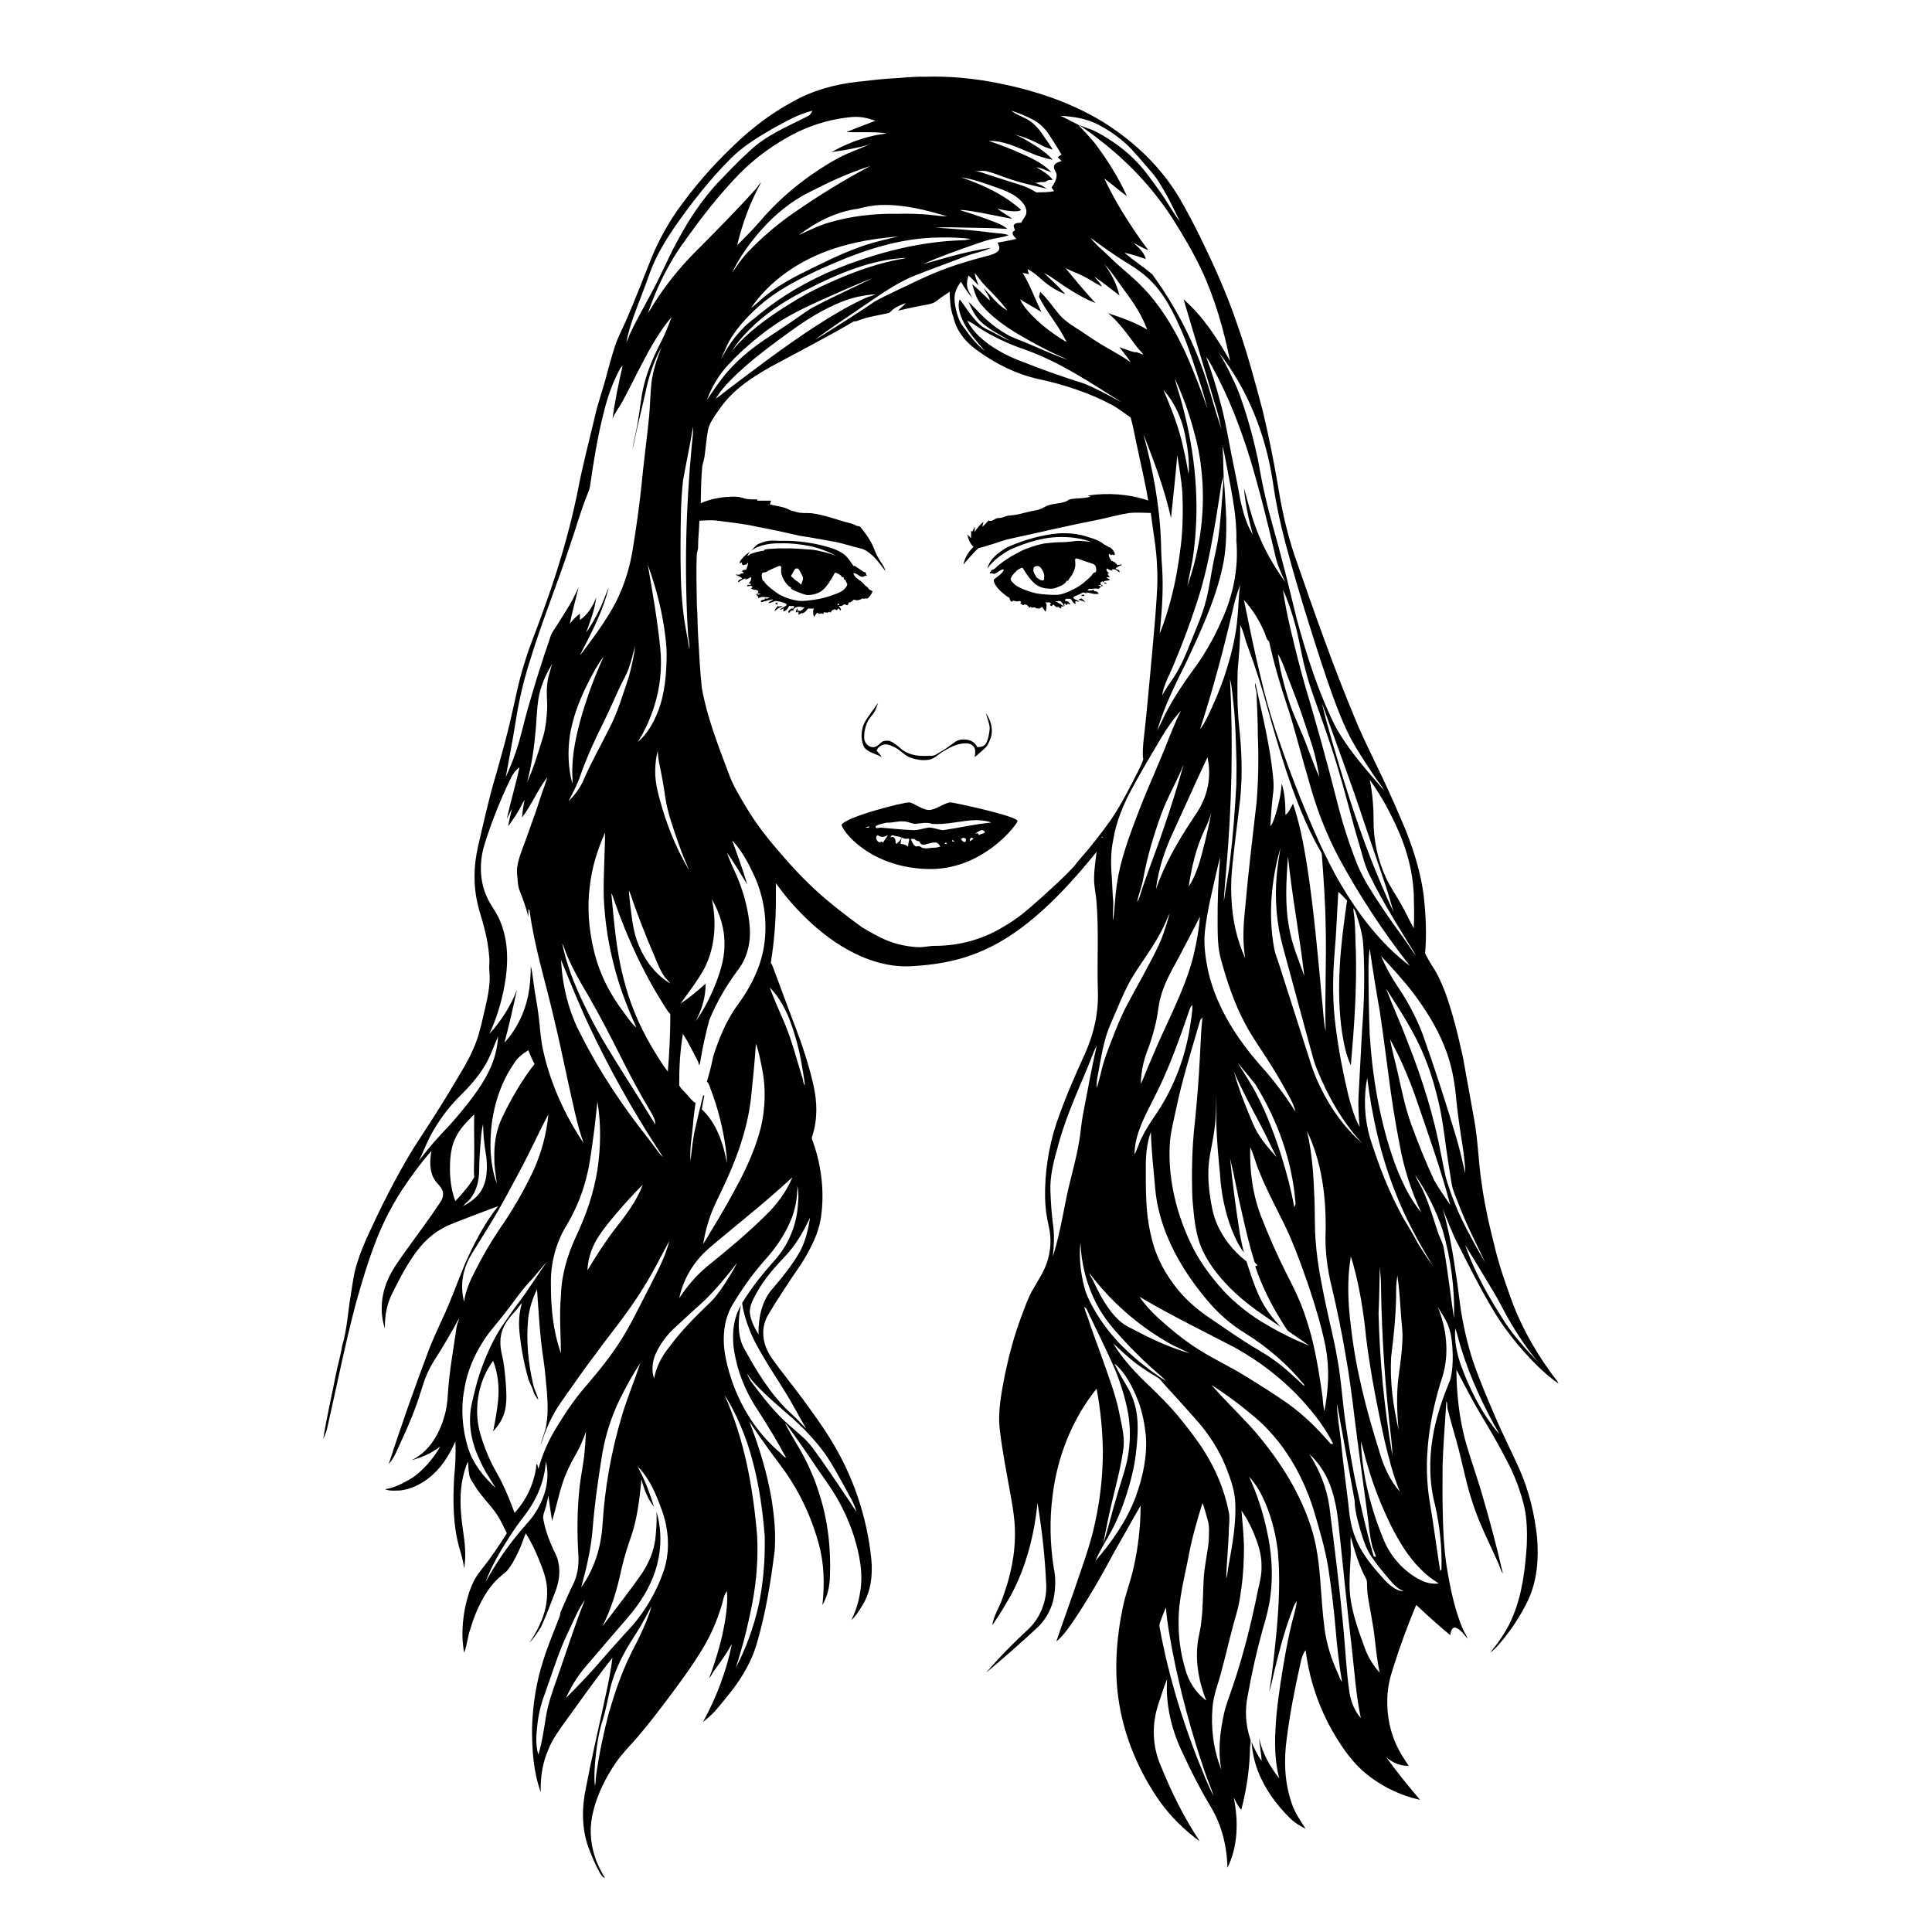 <?xml version="1.0" encoding="UTF-8" standalone="no"?>
<!-- Created with Inkscape (http://www.inkscape.org/) -->
<svg xmlns:dc="http://purl.org/dc/elements/1.1/" xmlns:cc="http://creativecommons.org/ns#" xmlns:rdf="http://www.w3.org/1999/02/22-rdf-syntax-ns#" xmlns:svg="http://www.w3.org/2000/svg" xmlns="http://www.w3.org/2000/svg" version="1.1" width="100%" height="100%" viewBox="0 0 48 48" id="Layer_1" xml:space="preserve">
<defs id="defs277" />
<path d="M 23,1.906 C 22.784,1.901 22.558,1.918 22.343,1.937 21.994,1.952 21.660,1.992 21.312,2.031 c -0.560,0.060 -1.134,0.218 -1.625,0.5 C 19.141,2.826 18.664,3.195 18.218,3.625 17.697,4.120 17.228,4.663 16.812,5.25 16.538,5.650 16.296,6.107 16.125,6.562 15.947,7.005 15.783,7.436 15.593,7.875 c -0.099,0.242 -0.229,0.469 -0.312,0.718 -0.096,0.291 -0.169,0.578 -0.25,0.875 -0.081,0.288 -0.184,0.581 -0.25,0.875 -0.149,0.632 -0.318,1.266 -0.437,1.906 -0.211,1.023 -0.513,2.020 -0.875,3 -0.141,0.406 -0.315,0.805 -0.437,1.218 -0.162,0.501 -0.249,1.019 -0.375,1.531 -0.100,0.428 -0.226,0.857 -0.343,1.281 -0.173,0.574 -0.300,1.165 -0.437,1.75 -0.112,0.485 -0.122,0.984 0,1.468 0.043,0.187 0.111,0.375 0.156,0.562 0.063,0.245 0.108,0.497 0.125,0.75 0.006,0.109 -0.011,0.202 0,0.312 0.030,0.291 -0.028,0.592 -0.093,0.875 -0.067,0.283 -0.123,0.568 -0.218,0.843 -0.106,0.303 -0.269,0.600 -0.437,0.875 -0.262,0.443 -0.529,0.881 -0.812,1.312 -0.148,0.232 -0.297,0.449 -0.437,0.687 -0.367,0.621 -0.699,1.281 -1,1.937 C 9.051,30.891 8.949,31.127 8.875,31.375 8.790,31.629 8.760,31.892 8.718,32.156 8.642,32.580 8.627,33.023 8.5,33.437 8.463,33.687 8.390,33.907 8.343,34.156 8.241,34.683 8.114,35.218 8.031,35.75 8.067,35.669 8.103,35.584 8.125,35.5 8.362,34.461 8.571,33.405 8.843,32.375 8.984,31.878 9.127,31.388 9.312,30.906 c 0.171,-0.461 0.392,-0.898 0.656,-1.312 0.225,-0.343 0.478,-0.690 0.75,-1 -0.037,0.228 -0.055,0.480 0.062,0.687 0.053,0.111 0.182,0.191 0.218,0.312 0.028,0.096 -0.006,0.200 -0.062,0.281 -0.268,0.406 -0.561,0.790 -0.843,1.187 C 9.937,31.283 9.770,31.502 9.656,31.75 9.474,32.131 9.424,32.596 9.562,33 9.558,32.700 9.609,32.393 9.75,32.125 c 0.142,-0.285 0.290,-0.579 0.468,-0.843 0.193,-0.303 0.432,-0.571 0.75,-0.75 0.206,-0.121 0.435,-0.191 0.656,-0.281 0.244,-0.091 0.503,-0.195 0.75,-0.281 -0.337,0.421 -0.590,0.916 -0.812,1.406 -0.198,0.476 -0.370,0.971 -0.593,1.437 -0.111,0.237 -0.216,0.474 -0.312,0.718 -0.357,0.942 -0.687,1.884 -1,2.843 0.133,-0.143 0.199,-0.325 0.281,-0.5 0.204,-0.437 0.392,-0.881 0.531,-1.343 0.075,-0.256 0.170,-0.492 0.312,-0.718 0.218,-0.339 0.433,-0.707 0.625,-1.062 -0.012,0.074 -0.050,0.143 -0.062,0.218 -0.078,0.557 -0.187,1.124 -0.218,1.687 -0.013,0.227 -0.048,0.439 -0.125,0.656 -0.133,0.399 -0.390,0.786 -0.781,0.968 0.262,-0.070 0.504,-0.174 0.718,-0.343 -0.090,0.162 -0.191,0.296 -0.312,0.437 -0.127,0.137 -0.272,0.280 -0.437,0.375 -0.197,0.115 -0.398,0.218 -0.625,0.25 0.119,0.050 0.248,0.034 0.375,0.031 0.266,-0.027 0.508,-0.150 0.718,-0.312 0.296,-0.229 0.509,-0.565 0.656,-0.906 0.016,0.305 -0.001,0.601 -0.031,0.906 -0.029,0.565 -0.030,1.170 0.125,1.718 0.052,0.181 0.100,0.343 0.125,0.531 C 11.586,38.640 11.549,38.325 11.5,38 c -0.053,-0.373 -0.084,-0.750 -0.031,-1.125 0.027,-0.181 0.080,-0.394 0.156,-0.562 0.013,0.096 0.012,0.216 0.031,0.312 0.016,0.124 0.095,0.206 0.156,0.312 0.149,0.242 0.373,0.451 0.531,0.687 0.100,0.146 0.168,0.311 0.25,0.468 -0.203,0.326 -0.417,0.637 -0.656,0.937 -0.132,0.160 -0.213,0.337 -0.281,0.531 -0.154,0.474 -0.213,1.004 -0.125,1.5 0.079,-0.191 0.085,-0.399 0.156,-0.593 0.126,-0.426 0.321,-0.860 0.625,-1.187 0.084,-0.094 0.190,-0.162 0.281,-0.25 0.118,-0.136 0.202,-0.305 0.281,-0.468 0.078,-0.151 0.123,-0.311 0.187,-0.468 0.136,0.212 0.250,0.451 0.343,0.687 0.087,0.221 0.176,0.447 0.187,0.687 0.018,0.315 -0.049,0.621 -0.187,0.906 -0.069,0.149 -0.154,0.303 -0.25,0.437 0.113,-0.106 0.192,-0.248 0.281,-0.375 0.130,-0.273 0.233,-0.561 0.343,-0.843 0.101,-0.246 0.154,-0.520 0.093,-0.781 C 13.850,38.694 13.802,38.607 13.75,38.5 13.641,38.265 13.546,38.005 13.5,37.75 c -0.022,-0.110 0.035,-0.208 0.062,-0.312 0.025,-0.086 0.042,-0.193 0.062,-0.281 0.027,0.208 0.058,0.417 0.093,0.625 0.095,-0.301 0.154,-0.604 0.25,-0.906 0.088,-0.267 0.200,-0.507 0.343,-0.75 0.102,-0.173 0.182,-0.373 0.25,-0.562 -0.015,0.147 -0.013,0.290 -0.031,0.437 -0.018,0.298 -0.089,0.609 -0.125,0.906 -0.067,0.597 -0.071,1.182 -0.031,1.781 0.005,0.219 -0.027,0.457 -0.125,0.656 -0.115,0.224 -0.208,0.457 -0.312,0.687 -0.025,0.038 -0.010,0.084 -0.031,0.125 -0.136,0.365 -0.292,0.719 -0.406,1.093 -0.180,0.549 -0.262,1.111 -0.281,1.687 -0.001,0.538 0.033,1.084 0.218,1.593 -0.014,-0.361 0.041,-0.728 0.187,-1.062 0.105,-0.264 0.273,-0.489 0.437,-0.718 0.379,-0.523 0.753,-1.056 1.156,-1.562 -0.035,0.290 -0.093,0.589 -0.156,0.875 -0.167,0.781 -0.350,1.557 -0.5,2.343 -0.107,0.499 -0.113,1.016 0.062,1.5 0.079,0.209 0.171,0.428 0.281,0.625 0.035,0.053 0.056,0.108 0.125,0.125 -0.099,-0.170 -0.192,-0.341 -0.25,-0.531 -0.123,-0.378 -0.136,-0.774 -0.031,-1.156 0.107,-0.421 0.316,-0.830 0.562,-1.187 0.155,-0.222 0.354,-0.419 0.531,-0.625 0.288,-0.336 0.546,-0.677 0.812,-1.031 0.272,-0.364 0.544,-0.736 0.781,-1.125 0.217,-0.347 0.382,-0.733 0.5,-1.125 0.038,-0.121 0.044,-0.240 0.125,-0.343 0.022,0.220 0.001,0.437 -0.031,0.656 -0.078,0.517 -0.225,1.010 -0.406,1.5 0.057,-0.051 0.078,-0.126 0.125,-0.187 0.156,-0.211 0.309,-0.425 0.437,-0.656 -0.136,0.676 -0.386,1.333 -0.718,1.937 0.101,-0.079 0.192,-0.157 0.281,-0.25 0.150,-0.169 0.297,-0.353 0.437,-0.531 0.271,-0.353 0.506,-0.755 0.625,-1.187 0.217,-0.745 0.341,-1.511 0.437,-2.281 0.025,-0.321 0.009,-0.648 -0.031,-0.968 -0.068,-0.580 -0.218,-1.165 -0.406,-1.718 -0.058,-0.187 -0.130,-0.344 -0.187,-0.531 0.128,0.205 0.264,0.396 0.406,0.593 0.203,0.294 0.436,0.570 0.625,0.875 0.306,0.479 0.536,1.014 0.687,1.562 0.139,0.499 0.150,1.016 0.093,1.531 0.126,-0.215 0.184,-0.471 0.187,-0.718 0.027,-0.677 -0.046,-1.351 -0.25,-2 -0.137,-0.458 -0.341,-0.905 -0.593,-1.312 -0.098,-0.167 -0.191,-0.328 -0.281,-0.5 0.086,0.088 0.144,0.182 0.218,0.281 0.290,0.403 0.557,0.812 0.843,1.218 0.280,0.400 0.507,0.846 0.656,1.312 0.140,0.443 0.242,0.941 0.156,1.406 -0.036,0.242 -0.110,0.468 -0.218,0.687 0.115,-0.100 0.200,-0.245 0.281,-0.375 0.208,-0.342 0.251,-0.730 0.218,-1.125 -0.105,-1.047 -0.447,-2.072 -1,-2.968 -0.207,-0.345 -0.451,-0.674 -0.687,-1 -0.253,-0.346 -0.532,-0.681 -0.781,-1.031 -0.135,-0.193 -0.225,-0.415 -0.218,-0.656 -7.01e-4,-0.148 0.050,-0.310 0.125,-0.437 0.255,-0.425 0.532,-0.840 0.812,-1.25 0.081,-0.121 0.149,-0.245 0.218,-0.375 0.136,-0.256 0.242,-0.524 0.281,-0.812 0.085,-0.602 0.011,-1.238 -0.187,-1.812 -0.017,-0.062 -0.063,-0.121 -0.031,-0.187 0.132,-0.410 0.124,-0.832 0.031,-1.25 -0.114,-0.510 -0.280,-1.011 -0.468,-1.5 -0.191,-0.494 -0.372,-1.004 -0.562,-1.5 -0.010,-0.022 -0.034,-0.038 -0.031,-0.062 0.087,-0.534 0.129,-1.083 0.125,-1.625 -6.39e-4,-0.118 6.16e-4,-0.230 0,-0.343 0.855,1.189 2.124,2.136 3.375,2.062 1.504,-0.088 2.733,-0.529 4.593,-2.843 -0.023,0.208 -0.058,0.413 -0.062,0.625 -0.009,0.226 0.049,0.430 0.062,0.656 0.057,0.708 0.008,1.447 0.031,2.156 0.022,0.541 -0.091,1.067 -0.312,1.562 -0.260,0.571 -0.516,1.155 -0.718,1.75 -0.194,0.591 -0.291,1.220 -0.281,1.843 0.005,0.246 0.036,0.478 0.093,0.718 0.072,0.309 0.050,0.638 -0.062,0.937 -0.075,0.211 -0.204,0.398 -0.312,0.593 -0.137,0.217 -0.221,0.479 -0.312,0.718 -0.178,0.471 -0.301,0.944 -0.406,1.437 -0.085,0.455 -0.181,0.909 -0.125,1.375 0.068,0.566 0.180,1.126 0.281,1.687 0.044,0.251 0.088,0.524 0.093,0.781 0.019,0.595 -0.106,1.164 -0.312,1.718 -0.073,0.215 -0.217,0.427 -0.25,0.656 0.173,-0.233 0.322,-0.498 0.468,-0.75 0.378,-0.708 0.574,-1.485 0.656,-2.281 0.115,0.689 0.189,1.364 0.218,2.062 0.005,0.409 -0.165,0.819 -0.468,1.093 -0.360,0.331 -0.710,0.692 -1.031,1.062 0.449,-0.372 0.885,-0.757 1.312,-1.156 0.192,-0.196 0.325,-0.447 0.375,-0.718 0.042,-0.234 0.050,-0.486 0,-0.718 -0.095,-0.593 -0.110,-1.217 -0.031,-1.812 0.118,-0.968 0.482,-1.890 1.093,-2.656 0.097,0.522 0.149,1.031 0.156,1.562 -0.001,0.628 -0.074,1.262 -0.218,1.875 -0.108,0.475 -0.281,0.945 -0.437,1.406 -0.163,0.479 -0.339,0.956 -0.5,1.437 0.151,-0.120 0.265,-0.280 0.375,-0.437 0.390,-0.566 0.737,-1.175 1.062,-1.781 0.221,-0.387 0.431,-0.770 0.656,-1.156 -0.002,0.541 -0.063,1.065 -0.187,1.593 -0.069,0.299 -0.186,0.605 -0.25,0.906 -0.166,0.794 -0.230,1.630 -0.093,2.437 0.146,0.868 0.499,1.684 1,2.406 0.277,0.385 0.616,0.720 1,1 -0.390,-0.585 -0.705,-1.222 -0.968,-1.875 -0.213,-0.484 -0.229,-1.033 -0.062,-1.531 0.071,-0.203 0.132,-0.427 0.218,-0.625 -0.043,0.619 0.107,1.252 0.375,1.812 0.216,0.471 0.451,0.930 0.718,1.375 0.266,0.448 0.396,0.979 0.406,1.5 0.269,-0.535 0.272,-1.175 0.156,-1.75 0.050,0.109 0.107,0.220 0.187,0.312 0.132,-0.504 0.207,-1.009 0.218,-1.531 0.002,-0.083 0.032,-0.169 0,-0.25 C 30.944,42.846 30.926,42.475 31,42.125 c 0.099,-0.556 0.223,-1.112 0.375,-1.656 0.080,-0.267 0.154,-0.534 0.187,-0.812 0.074,-0.550 0.031,-1.115 -0.093,-1.656 -0.095,-0.446 -0.243,-0.899 -0.437,-1.312 0.180,0.188 0.303,0.417 0.406,0.656 0.164,0.386 0.265,0.803 0.312,1.218 0.058,0.642 0.025,1.295 -0.031,1.937 -0.054,0.509 -0.097,1.026 -0.187,1.531 0.054,-0.161 0.088,-0.334 0.125,-0.5 0.118,-0.474 0.235,-0.947 0.406,-1.406 0.053,-0.121 0.068,-0.241 0.156,-0.343 -0.012,0.108 -0.036,0.206 -0.062,0.312 -0.093,0.313 -0.155,0.648 -0.218,0.968 -0.086,0.491 -0.165,0.972 -0.218,1.468 -0.051,0.555 -0.080,1.112 0.062,1.656 -0.232,-0.300 -0.419,-0.625 -0.5,-1 0.012,0.188 0.054,0.373 0.062,0.562 -0.106,-0.139 -0.180,-0.308 -0.25,-0.468 0.015,0.241 0.072,0.492 0.156,0.718 0.175,0.453 0.465,0.848 0.812,1.187 0.110,0.106 0.237,0.180 0.375,0.25 -0.129,-0.201 -0.267,-0.396 -0.343,-0.625 -0.183,-0.522 -0.202,-1.078 -0.125,-1.625 0.079,-0.625 0.204,-1.259 0.343,-1.875 0.022,-0.108 0.055,-0.225 0.125,-0.312 0.099,0.797 0.376,1.572 0.812,2.25 0.225,0.362 0.493,0.691 0.843,0.937 0.353,0.253 0.762,0.440 1.187,0.531 -0.295,-0.346 -0.575,-0.694 -0.843,-1.062 0.153,0.137 0.352,0.224 0.562,0.218 -0.087,-0.129 -0.178,-0.267 -0.25,-0.406 -0.207,-0.390 -0.299,-0.839 -0.281,-1.281 0.008,-0.275 0.067,-0.521 0.156,-0.781 0.161,-0.517 0.353,-1.031 0.562,-1.531 0.274,0.260 0.551,0.509 0.843,0.75 0.018,-0.068 0.025,-0.188 0.125,-0.187 0.142,0.046 0.217,0.176 0.312,0.281 -0.032,-0.091 -0.088,-0.160 -0.125,-0.25 -0.187,-0.450 -0.292,-0.926 -0.375,-1.406 -0.100,-0.551 -0.115,-1.128 -0.125,-1.687 -0.007,-0.327 0.002,-0.640 0,-0.968 0.015,-0.532 0.063,-1.062 0.093,-1.593 0.034,0.060 0.014,0.120 0.031,0.187 0.082,0.344 0.195,0.687 0.281,1.031 0.111,0.434 0.198,0.887 0.343,1.312 0.164,0.512 0.406,0.978 0.625,1.468 0.046,0.091 0.061,0.198 0.125,0.281 -0.148,-0.638 -0.314,-1.277 -0.5,-1.906 -0.134,-0.474 -0.304,-0.931 -0.437,-1.406 -0.150,-0.569 -0.214,-1.161 -0.218,-1.75 0.196,0.367 0.380,0.736 0.593,1.093 0.242,0.400 0.474,0.801 0.687,1.218 0.182,0.345 0.313,0.714 0.406,1.093 0.070,0.315 0.075,0.647 0.062,0.968 -0.042,0.591 -0.112,1.198 -0.343,1.75 -0.133,0.334 -0.339,0.625 -0.562,0.906 C 37.115,40.996 37.179,40.923 37.25,40.843 37.535,40.515 37.780,40.142 37.968,39.75 38.194,39.260 38.232,38.718 38.187,38.187 38.125,37.605 37.985,37.035 37.75,36.5 c -0.191,-0.423 -0.409,-0.855 -0.593,-1.281 -0.199,-0.460 -0.398,-0.932 -0.562,-1.406 -0.143,-0.443 -0.243,-0.882 -0.312,-1.343 -0.039,-0.301 -0.075,-0.606 -0.125,-0.906 -0.071,-0.513 -0.172,-1.032 -0.312,-1.531 0.123,0.310 0.247,0.643 0.406,0.937 0.253,0.495 0.497,0.989 0.781,1.468 0.228,0.405 0.505,0.774 0.812,1.125 0.263,0.296 0.549,0.584 0.875,0.812 C 38.710,34.360 38.696,34.326 38.687,34.312 38.239,33.732 37.857,33.091 37.593,32.406 37.429,31.959 37.273,31.524 37.156,31.062 37.092,30.800 37.028,30.543 36.968,30.281 36.909,29.990 36.850,29.701 36.812,29.406 36.731,28.882 36.721,28.334 36.625,27.812 36.532,27.288 36.438,26.773 36.343,26.25 36.222,25.708 36.095,25.177 35.906,24.656 35.816,24.420 35.708,24.176 35.562,23.968 35.509,23.874 35.453,23.782 35.406,23.687 35.447,23.220 35.425,22.746 35.375,22.281 35.308,21.722 35.141,21.179 34.937,20.656 34.747,20.204 34.554,19.755 34.343,19.312 34.118,18.840 33.889,18.388 33.687,17.906 33.120,16.554 32.636,15.165 32.156,13.781 31.969,13.219 31.843,12.646 31.75,12.062 31.644,11.449 31.520,10.822 31.375,10.218 31.180,9.474 30.977,8.724 30.718,8 30.469,7.268 30.150,6.568 29.812,5.875 29.656,5.557 29.488,5.244 29.312,4.937 28.854,4.152 28.172,3.510 27.406,3.031 26.599,2.538 25.704,2.246 24.781,2.062 24.196,1.948 23.595,1.888 23,1.906 z M 20.187,2.75 C 20.156,2.797 20.141,2.843 20.093,2.875 19.590,3.133 19.040,3.353 18.625,3.75 18.343,4.004 18.076,4.288 17.812,4.562 17.446,4.966 17.132,5.426 16.875,5.906 c -0.190,0.329 -0.329,0.659 -0.5,1 -0.224,0.464 -0.497,0.909 -0.718,1.375 C 15.627,8.346 15.603,8.440 15.562,8.5 15.637,8.109 15.795,7.713 15.937,7.343 16.016,7.140 16.083,6.955 16.156,6.75 16.301,6.360 16.518,6.000 16.75,5.656 17.171,5.052 17.635,4.458 18.156,3.937 c 0.294,-0.292 0.642,-0.510 1,-0.718 C 19.490,3.038 19.815,2.839 20.187,2.75 z m 4.937,0 c 0.189,0.060 0.354,0.127 0.531,0.218 0.164,0.084 0.307,0.219 0.406,0.375 0.105,0.164 0.217,0.328 0.312,0.5 -0.034,0.015 -0.062,0.042 -0.093,0.062 C 26.306,3.938 26.348,3.969 26.375,4 26.310,4.025 26.204,4.048 26.187,4.125 26.165,4.216 26.269,4.284 26.25,4.375 26.243,4.478 26.185,4.575 26.125,4.656 26.141,4.690 26.170,4.715 26.187,4.75 26.048,4.779 25.891,4.778 25.75,4.781 25.624,4.701 25.486,4.636 25.343,4.593 25.081,4.510 24.824,4.425 24.562,4.343 24.446,4.304 24.339,4.261 24.218,4.25 c 0.093,0.003 0.189,-0.015 0.281,0 0.150,0.038 0.322,0.102 0.468,0.156 C 25.306,4.532 25.649,4.604 26,4.687 25.911,4.611 25.796,4.569 25.687,4.531 c 0.046,0.013 0.076,0.013 0.125,0 C 25.872,4.513 25.948,4.542 26,4.5 26.043,4.464 26.104,4.475 26.156,4.468 26.052,4.329 25.896,4.245 25.75,4.156 c 0.131,0.016 0.249,0.085 0.375,0.125 C 25.928,4.076 25.693,3.958 25.437,3.843 25.154,3.715 24.857,3.597 24.562,3.5 c 0.357,-0.007 0.676,0.144 1,0.281 0.190,0.085 0.386,0.151 0.593,0.187 -0.115,-0.127 -0.233,-0.215 -0.375,-0.312 -0.179,-0.110 -0.364,-0.237 -0.562,-0.312 0.243,0.060 0.467,0.160 0.687,0.281 0.079,0.041 0.164,0.064 0.25,0.093 -0.077,-0.137 -0.163,-0.242 -0.25,-0.375 C 25.798,3.179 25.647,3.021 25.468,2.937 25.349,2.876 25.229,2.834 25.125,2.75 z m 1.218,0.125 c 0.327,0.022 0.641,0.066 0.937,0.218 0.258,0.133 0.504,0.303 0.718,0.5 0.199,0.190 0.379,0.418 0.562,0.625 C 28.746,4.418 28.865,4.641 29,4.875 29.109,5.076 29.210,5.294 29.312,5.5 29.127,5.262 28.989,4.993 28.812,4.75 28.630,4.503 28.464,4.252 28.25,4.031 c -0.286,-0.307 -0.633,-0.549 -1,-0.75 -0.149,-0.078 -0.314,-0.118 -0.468,-0.187 0.237,0.139 0.470,0.330 0.687,0.5 0.658,0.531 1.233,1.158 1.687,1.875 0.248,0.393 0.487,0.799 0.687,1.218 0.341,0.726 0.559,1.496 0.718,2.281 C 30.243,8.407 29.895,7.866 29.406,7.437 29.682,8.382 29.970,9.305 30.25,10.25 c 0.037,0.132 0.063,0.271 0.093,0.406 C 30.216,10.282 30.116,9.908 30,9.531 29.695,8.557 29.228,7.635 28.625,6.812 28.403,6.627 28.158,6.466 27.937,6.281 c 0.184,0.033 0.355,0.095 0.531,0.156 -0.043,-0.173 -0.182,-0.291 -0.312,-0.406 0.123,0.062 0.246,0.135 0.375,0.187 C 28.292,5.907 28.082,5.582 27.875,5.25 27.716,4.990 27.567,4.712 27.437,4.437 27.628,4.574 27.808,4.738 28,4.875 27.801,4.439 27.536,4.008 27.25,3.625 27.114,3.434 26.937,3.267 26.781,3.093 26.632,3.027 26.492,2.941 26.343,2.875 z M 21.187,2.906 C 21.385,2.892 21.561,2.935 21.75,3 c -0.241,0.097 -0.479,0.179 -0.718,0.281 0.335,0.014 0.665,-0.015 1,0.031 -0.115,0.025 -0.228,0.033 -0.343,0.062 -0.366,0.084 -0.705,0.220 -1.031,0.406 0.318,-0.048 0.627,-0.098 0.937,-0.187 -0.282,0.125 -0.575,0.220 -0.843,0.375 -0.686,0.389 -1.328,0.899 -1.843,1.5 -0.190,0.223 -0.386,0.417 -0.593,0.625 0.127,-0.547 0.324,-1.068 0.593,-1.562 -0.053,0.043 -0.079,0.105 -0.125,0.156 -0.443,0.497 -0.907,0.962 -1.375,1.437 -0.408,0.398 -0.782,0.833 -1.093,1.312 -0.074,0.108 -0.142,0.236 -0.218,0.343 0.147,-0.431 0.332,-0.855 0.562,-1.25 0.174,-0.315 0.384,-0.582 0.593,-0.875 0.345,-0.467 0.720,-0.926 1.125,-1.343 0.413,-0.417 0.910,-0.770 1.437,-1.031 0.430,-0.205 0.900,-0.336 1.375,-0.375 z M 21.625,4.125 C 20.954,4.476 20.309,4.879 19.687,5.312 19.292,5.587 18.926,5.903 18.593,6.25 18.439,6.412 18.311,6.595 18.187,6.781 18.377,6.379 18.640,6.017 18.937,5.687 19.260,5.323 19.659,5.000 20.093,4.781 20.591,4.526 21.090,4.293 21.625,4.125 z m 2.25,0.281 c 0.296,0.040 0.593,0.149 0.875,0.25 0.227,0.076 0.458,0.166 0.625,0.343 0.070,0.073 0.134,0.173 0.125,0.281 -0.005,0.092 -0.093,0.168 -0.125,0.25 -0.065,0.014 -0.149,-0.003 -0.187,0.062 -0.014,0.040 0.018,0.086 0.031,0.125 -0.024,0.025 -0.052,0.026 -0.062,0.062 -0.006,0.060 0.059,0.114 0.093,0.156 -0.154,0.040 -0.311,0.065 -0.468,0.093 0.029,0.055 0.072,0.123 0.031,0.187 -0.052,0.074 -0.135,0.099 -0.218,0.125 -0.483,0.125 -0.978,0.270 -1.437,0.468 -0.294,0.122 -0.585,0.273 -0.875,0.406 C 22.087,7.311 21.905,7.391 21.718,7.5 21.345,7.761 20.946,8.003 20.562,8.25 20.455,8.314 20.361,8.380 20.25,8.437 20.618,8.164 20.996,7.915 21.375,7.656 21.790,7.377 22.196,7.077 22.656,6.875 23.093,6.699 23.531,6.548 23.968,6.375 24.178,6.290 24.421,6.256 24.625,6.156 24.364,6.192 24.098,6.250 23.843,6.312 23.542,6.388 23.236,6.481 22.937,6.562 23.328,6.381 23.749,6.237 24.156,6.093 24.323,6.036 24.482,5.974 24.656,5.937 24.791,5.907 24.932,5.894 25.062,5.843 24.930,5.794 24.794,5.801 24.656,5.781 24.189,5.718 23.719,5.686 23.25,5.656 c 0.265,-0.019 0.515,-0.005 0.781,0 0.328,0.005 0.672,0.009 1,0.031 C 24.871,5.559 24.688,5.509 24.5,5.437 24.293,5.358 24.054,5.284 23.843,5.218 c 0.103,-0.004 0.210,0.015 0.312,0.031 0.336,0.053 0.663,0.131 1,0.187 -0.123,-0.086 -0.255,-0.158 -0.375,-0.25 0.154,0.034 0.308,0.071 0.468,0.062 0.043,-2.34e-4 0.088,-0.010 0.125,-0.031 -0.424,-0.380 -0.964,-0.634 -1.5,-0.812 z m -2,0.687 C 22.438,5.074 22.994,5.212 23.531,5.375 23.405,5.374 23.280,5.357 23.156,5.343 22.860,5.309 22.578,5.307 22.281,5.312 21.718,5.302 21.132,5.369 20.593,5.531 20.328,5.607 20.093,5.728 19.843,5.843 20.271,5.515 20.772,5.259 21.312,5.187 21.498,5.139 21.687,5.100 21.875,5.093 z M 22.312,5.875 c -0.338,0.083 -0.674,0.155 -1,0.281 C 20.812,6.337 20.351,6.579 19.875,6.812 19.509,7.000 19.146,7.219 18.843,7.5 18.785,7.552 18.719,7.609 18.656,7.656 19.138,6.951 19.883,6.458 20.687,6.187 21.209,6.008 21.764,5.923 22.312,5.875 z m 0.843,0.031 c 0.320,-0.014 0.650,-0.010 0.968,0.031 -0.063,0.009 -0.124,0.031 -0.187,0.031 -1.067,0.029 -2.105,0.298 -3.093,0.687 -0.752,0.300 -1.476,0.722 -2.093,1.25 -0.368,0.267 -0.637,0.633 -0.843,1.031 0.093,-0.213 0.177,-0.430 0.312,-0.625 0.229,-0.333 0.527,-0.625 0.843,-0.875 0.381,-0.290 0.817,-0.514 1.25,-0.718 0.901,-0.412 1.843,-0.767 2.843,-0.812 z m 3.937,0 c 0.293,0.217 0.594,0.433 0.906,0.625 0.296,0.175 0.569,0.383 0.781,0.656 0.237,0.297 0.408,0.655 0.562,1 0.203,0.459 0.341,0.930 0.5,1.406 C 29.899,9.774 29.950,9.973 30,10.156 29.859,9.744 29.698,9.338 29.531,8.937 29.214,8.214 28.802,7.508 28.218,6.968 c -0.205,-0.192 -0.426,-0.362 -0.625,-0.562 -0.164,-0.164 -0.360,-0.313 -0.5,-0.5 z m -4.562,0.5 c -0.096,0.028 -0.214,0.039 -0.312,0.062 -0.563,0.124 -1.100,0.323 -1.625,0.562 C 20.209,7.201 19.853,7.398 19.5,7.625 19.024,7.930 18.545,8.277 18.187,8.718 18.337,8.472 18.540,8.260 18.75,8.062 c 0.401,-0.372 0.883,-0.667 1.375,-0.906 0.434,-0.222 0.876,-0.419 1.343,-0.562 0.342,-0.103 0.703,-0.176 1.062,-0.187 z M 27.437,6.562 c 0.192,0.200 0.336,0.433 0.5,0.656 C 28.162,7.515 28.373,7.834 28.5,8.187 28.193,8.007 27.866,7.894 27.531,7.781 27.816,8.018 28.028,8.330 28.25,8.625 28.295,8.686 28.367,8.746 28.406,8.812 28.337,8.795 28.260,8.739 28.187,8.75 28.055,8.718 27.940,8.669 27.812,8.625 27.905,8.752 28.006,8.868 28.093,9 27.911,8.872 27.723,8.766 27.531,8.656 27.296,8.529 27.066,8.365 26.843,8.218 26.666,8.104 26.487,7.998 26.343,7.843 26.174,7.651 26.031,7.425 25.843,7.25 25.831,7.285 25.826,7.340 25.812,7.375 26.017,7.777 26.306,8.091 26.5,8.5 26.143,8.288 25.805,8.032 25.531,7.718 25.451,7.623 25.397,7.550 25.343,7.437 25.527,7.548 25.689,7.642 25.875,7.75 25.710,7.428 25.602,7.086 25.406,6.781 25.455,6.790 25.513,6.800 25.562,6.812 25.549,6.770 25.539,6.730 25.531,6.687 c 0.137,0.067 0.260,0.179 0.375,0.281 0.176,0.150 0.348,0.255 0.562,0.343 -0.164,-0.193 -0.350,-0.353 -0.531,-0.531 0.216,0.113 0.417,0.277 0.625,0.406 0.214,0.131 0.420,0.255 0.656,0.343 -0.261,-0.280 -0.508,-0.576 -0.75,-0.875 0.124,0.078 0.275,0.121 0.406,0.187 0.175,0.083 0.327,0.191 0.5,0.281 -0.033,-0.097 -0.129,-0.168 -0.187,-0.25 0.208,0.140 0.425,0.316 0.625,0.468 C 27.750,7.062 27.607,6.792 27.437,6.562 z M 24.218,6.781 C 24.306,6.894 24.399,7.021 24.5,7.125 c 0.186,0.189 0.374,0.377 0.531,0.593 -0.237,-0.131 -0.407,-0.370 -0.593,-0.562 0.050,0.103 0.140,0.194 0.156,0.312 -0.148,-0.135 -0.282,-0.277 -0.437,-0.406 0.047,0.177 0.101,0.355 0.218,0.5 0.310,0.372 0.737,0.643 1.156,0.875 0.322,0.186 0.658,0.352 1,0.5 -0.333,-0.104 -0.677,-0.273 -1,-0.406 -0.193,-0.082 -0.381,-0.140 -0.562,-0.25 C 24.725,8.135 24.507,7.956 24.312,7.75 24.227,7.667 24.149,7.580 24.062,7.5 24.143,7.677 24.228,7.865 24.375,8 24.589,8.196 24.849,8.317 25.093,8.468 24.903,8.392 24.717,8.273 24.531,8.187 24.343,8.105 24.216,7.937 24.093,7.781 24.004,7.669 23.934,7.548 23.843,7.437 23.774,7.621 23.858,7.832 23.937,8 24.069,8.274 24.273,8.490 24.468,8.718 24.256,8.557 24.095,8.339 23.937,8.125 23.836,7.996 23.786,7.844 23.75,7.687 23.716,7.533 23.691,7.369 23.75,7.218 23.778,7.138 23.827,7.068 23.875,7 23.95,7.140 24.056,7.281 24.156,7.406 24.117,7.311 24.047,7.227 24.031,7.125 24.011,7.031 24.037,6.934 24.062,6.843 c 0.087,0.077 0.167,0.167 0.25,0.25 -0.031,-0.099 -0.091,-0.206 -0.093,-0.312 z m -2.531,0.125 C 21.220,7.140 20.743,7.350 20.281,7.593 20.057,7.703 19.863,7.864 19.656,8 c -0.403,0.278 -0.819,0.518 -1.187,0.843 -0.190,0.166 -0.379,0.358 -0.531,0.562 -0.134,0.168 -0.251,0.356 -0.375,0.531 0.122,-0.332 0.312,-0.650 0.562,-0.906 0.302,-0.322 0.643,-0.614 1,-0.875 0.392,-0.285 0.811,-0.485 1.25,-0.687 0.432,-0.191 0.871,-0.391 1.312,-0.562 z M 23.593,7.25 c 0.008,0.211 0.016,0.425 0.093,0.625 0.079,0.374 0.343,0.667 0.656,0.875 0.421,0.299 0.902,0.537 1.406,0.656 0.670,0.141 1.337,0.354 1.937,0.687 0.139,0.085 0.271,0.187 0.406,0.281 0.079,0.278 0.120,0.561 0.187,0.843 0.084,0.405 0.182,0.810 0.25,1.218 -0.483,-0.163 -0.996,-0.196 -1.5,-0.125 0.019,0.012 0.043,0.017 0.062,0.031 -0.166,0.049 -0.330,0.031 -0.5,0.062 -0.044,0.014 -0.080,0.047 -0.125,0.062 -0.158,0.056 -0.349,0.041 -0.5,0.125 -0.081,0.046 -0.157,0.079 -0.25,0.093 -0.093,0.013 -0.189,0.041 -0.281,0.062 -0.110,0.030 -0.230,0.054 -0.343,0.062 -0.098,0.002 -0.181,0.067 -0.281,0.062 -0.093,-0.005 -0.154,0.112 -0.25,0.062 -0.048,0.052 -0.097,0.115 -0.156,0.156 0.009,-0.036 0.021,-0.088 0.031,-0.125 -0.079,0.064 -0.162,0.164 -0.218,0.25 -0.005,-0.035 0.006,-0.089 0,-0.125 -0.018,0.041 -0.045,0.082 -0.062,0.125 -0.011,-0.006 -0.019,-0.024 -0.031,-0.031 0.007,0.052 0.002,0.134 0,0.187 -0.034,-0.028 -0.061,-0.063 -0.093,-0.093 0.028,0.117 0.064,0.226 0.156,0.312 -0.121,0.113 -0.220,0.274 -0.25,0.437 0.117,-0.134 0.239,-0.287 0.375,-0.406 0.242,-0.057 0.478,-0.149 0.718,-0.218 0.778,-0.168 1.530,-0.348 2.312,-0.5 0.235,-0.051 0.479,-0.119 0.718,-0.156 0.178,-0.014 0.352,-0.004 0.531,0 0.054,0.447 0.145,0.891 0.156,1.343 0.023,0.358 -0.007,0.704 -0.031,1.062 -0.026,0.365 -0.063,0.728 -0.093,1.093 -0.070,0.738 -0.132,1.481 -0.218,2.218 -0.006,0.131 -0.027,0.274 0,0.406 -0.070,0.204 -0.187,0.399 -0.281,0.593 -0.156,0.303 -0.312,0.589 -0.5,0.875 -0.250,0.354 -0.525,0.708 -0.812,1.031 l -0.125,0.156 c -0.247,0.268 -0.510,0.503 -0.781,0.75 -0.150,0.131 -0.307,0.276 -0.468,0.406 -0.160,0.129 -0.325,0.244 -0.5,0.343 C 24.426,23.337 23.844,23.494 23.25,23.5 23.092,23.494 22.938,23.545 22.781,23.531 22.534,23.515 22.291,23.465 22.062,23.375 21.833,23.284 21.616,23.155 21.406,23.031 21.043,22.764 20.679,22.488 20.343,22.187 20.007,21.886 19.700,21.560 19.406,21.218 19.096,20.861 18.805,20.499 18.562,20.093 18.387,19.801 18.204,19.511 18.093,19.187 17.836,18.506 17.565,17.812 17.437,17.093 c -0.048,-0.440 -0.067,-0.870 -0.093,-1.312 -0.015,-0.251 -0.012,-0.499 -0.031,-0.75 -0.004,-0.427 -0.021,-0.854 0,-1.281 0.009,-0.047 0.035,-0.106 0.031,-0.156 -0.002,-0.225 0.028,-0.431 0.031,-0.656 0.152,-0.010 0.317,-0.022 0.468,0 0.335,0.045 0.669,0.079 1,0.156 0.346,0.063 0.688,0.139 1.031,0.218 0.300,0.044 0.606,0.104 0.906,0.156 0.203,0.046 0.390,0.108 0.593,0.156 0.121,0.022 0.223,0.106 0.312,0.187 0.118,0.109 0.212,0.249 0.312,0.375 C 21.971,14.061 21.868,13.956 21.812,13.843 21.747,13.735 21.715,13.610 21.656,13.5 21.577,13.351 21.482,13.221 21.375,13.093 21.355,13.063 21.308,13.079 21.281,13.062 21.229,13.034 21.182,13.014 21.125,13 c -0.325,-0.081 -0.634,-0.208 -0.968,-0.25 -0.120,-0.009 -0.259,0.008 -0.375,-0.031 -0.065,-0.023 -0.126,-0.026 -0.187,-0.062 -0.140,-0.072 -0.317,-0.085 -0.468,-0.125 0.008,-0.024 0.022,-0.070 0.031,-0.093 -0.113,-2.25e-4 -0.230,-4.58e-4 -0.343,0 -0.004,-0.011 0.003,-0.020 0,-0.031 -0.111,-0.002 -0.236,0.005 -0.343,-0.031 -0.127,-0.047 -0.273,-0.039 -0.406,-0.031 -0.235,0.018 -0.438,0.062 -0.656,0.156 0.004,-0.286 0.008,-0.558 0.031,-0.843 0.002,-0.110 0.046,-0.203 0.062,-0.312 0.033,-0.220 0.047,-0.469 0.093,-0.687 0.018,-0.079 0.053,-0.149 0.093,-0.218 0.088,-0.142 0.177,-0.273 0.281,-0.406 C 18.276,9.643 18.700,9.368 19.125,9.125 19.816,8.753 20.509,8.395 21.187,8 21.223,7.972 21.274,7.990 21.312,7.968 21.553,7.870 21.810,7.838 22.062,7.781 22.116,7.772 22.145,7.718 22.187,7.687 22.274,7.619 22.396,7.570 22.5,7.531 22.450,7.602 22.368,7.653 22.312,7.718 22.556,7.663 22.816,7.605 23.062,7.562 23.145,7.543 23.213,7.525 23.281,7.468 23.376,7.392 23.491,7.317 23.593,7.25 z M 21.75,7.312 c -0.085,0.048 -0.161,0.050 -0.25,0.093 -0.421,0.191 -0.829,0.437 -1.218,0.687 -0.772,0.501 -1.516,1.068 -2.25,1.625 -0.084,0.060 -0.160,0.134 -0.25,0.187 C 17.985,9.577 18.274,9.315 18.562,9.062 18.906,8.763 19.287,8.486 19.656,8.218 20.050,7.936 20.454,7.680 20.906,7.5 21.176,7.391 21.459,7.331 21.75,7.312 z M 16.687,7.875 C 16.612,8.073 16.534,8.280 16.437,8.468 16.252,8.824 16.097,9.173 16,9.562 15.922,9.865 15.900,10.192 15.843,10.5 c -0.032,0.222 -0.100,0.433 -0.125,0.656 0.093,-0.464 0.207,-0.913 0.312,-1.375 0.081,-0.403 0.204,-0.797 0.406,-1.156 -0.110,0.281 -0.211,0.573 -0.25,0.875 -0.032,0.299 -0.031,0.575 -0.062,0.875 -0.055,0.555 -0.135,1.131 -0.187,1.687 -0.055,0.530 -0.132,1.067 -0.218,1.593 -0.071,0.445 -0.206,0.876 -0.406,1.281 -0.216,0.421 -0.499,0.807 -0.781,1.187 -0.044,0.058 -0.073,0.103 -0.125,0.156 0.285,-0.550 0.568,-1.080 0.718,-1.687 -0.090,0.204 -0.148,0.393 -0.25,0.593 -0.092,0.183 -0.193,0.363 -0.312,0.531 0.103,-0.291 0.214,-0.565 0.25,-0.875 -0.084,0.222 -0.205,0.423 -0.406,0.562 7.12e-4,-0.057 0.002,-0.099 0,-0.156 -0.098,0.074 -0.176,0.152 -0.25,0.25 0.062,-0.305 0.145,-0.602 0.218,-0.906 -0.062,0.124 -0.116,0.254 -0.187,0.375 -0.148,0.252 -0.308,0.505 -0.468,0.75 -0.029,0.044 -0.045,0.105 -0.062,0.156 -0.194,0.562 -0.367,1.115 -0.531,1.687 -0.108,0.367 -0.186,0.762 -0.312,1.125 -0.074,0.218 -0.156,0.414 -0.25,0.625 0.084,-0.471 0.176,-0.932 0.25,-1.406 0.083,-0.532 0.208,-1.050 0.375,-1.562 0.287,-0.936 0.664,-1.850 0.968,-2.781 0.150,-0.426 0.265,-0.862 0.437,-1.281 0.024,-0.062 0.052,-0.120 0.062,-0.187 C 14.747,11.473 14.843,10.857 15,10.25 c 0.085,-0.356 0.205,-0.705 0.375,-1.031 0.024,-0.041 0.045,-0.104 0.093,-0.125 -0.101,0.436 -0.192,0.868 -0.25,1.312 0.061,-0.159 0.170,-0.286 0.25,-0.437 0.165,-0.302 0.307,-0.601 0.468,-0.906 0.212,-0.410 0.449,-0.833 0.75,-1.187 z m 7.343,0.093 c 0.080,0.034 0.148,0.073 0.218,0.125 0.367,0.250 0.797,0.452 1.218,0.593 C 26.340,8.998 27.096,9.509 27.875,10 27.568,9.835 27.259,9.662 26.937,9.531 26.430,9.369 25.931,9.199 25.437,9 25.030,8.853 24.626,8.642 24.312,8.343 24.201,8.231 24.104,8.109 24.031,7.968 z m 6.218,0.75 c 0.746,0.928 1.198,2.077 1.375,3.25 0.085,0.595 0.213,1.170 0.375,1.75 0.254,0.939 0.540,1.856 0.843,2.781 0.175,0.529 0.363,1.085 0.593,1.593 0.186,0.410 0.440,0.779 0.687,1.156 0.091,0.141 0.195,0.261 0.281,0.406 -0.437,-0.503 -0.893,-1.008 -1.218,-1.593 -0.428,-0.853 -0.718,-1.766 -0.968,-2.687 -0.124,-0.505 -0.240,-0.996 -0.375,-1.5 C 31.714,13.366 31.551,12.856 31.437,12.343 31.363,12.029 31.307,11.724 31.25,11.406 31.174,11.048 31.075,10.662 30.968,10.312 30.867,9.997 30.776,9.701 30.625,9.406 30.514,9.172 30.397,8.930 30.25,8.718 z M 29.968,8.875 c 0.073,0.075 0.103,0.161 0.156,0.25 0.397,0.721 0.693,1.495 0.937,2.281 0.239,0.794 0.437,1.598 0.625,2.406 0.051,0.231 0.148,0.443 0.25,0.656 -0.293,-0.413 -0.542,-0.837 -0.718,-1.312 -0.128,-0.333 -0.215,-0.687 -0.312,-1.031 0.032,0.391 0.117,0.778 0.218,1.156 -0.162,-0.267 -0.244,-0.571 -0.312,-0.875 -0.070,-0.421 -0.170,-0.861 -0.25,-1.281 -0.075,-0.393 -0.141,-0.770 -0.25,-1.156 C 30.214,9.597 30.104,9.233 29.968,8.875 z M 29.187,9.406 c 0.195,0.410 0.350,0.842 0.468,1.281 0.087,0.301 0.155,0.624 0.187,0.937 0.120,0.986 -0.012,2.001 -0.343,2.937 0.050,-0.280 0.124,-0.560 0.156,-0.843 C 29.816,12.494 29.695,11.251 29.375,10.062 29.322,9.849 29.238,9.619 29.187,9.406 z M 28.906,9.687 c 0.274,0.310 0.447,0.689 0.531,1.093 0.067,0.322 0.121,0.671 0.093,1 -0.036,-0.202 -0.076,-0.424 -0.125,-0.625 -0.104,-0.512 -0.296,-0.989 -0.5,-1.468 z m -11.687,0.906 c 0.008,0.159 -0.018,0.310 -0.031,0.468 -0.150,1.564 -0.188,3.148 -0.093,4.718 0.006,0.117 0.048,0.225 0.031,0.343 -0.049,-0.319 -0.125,-0.646 -0.156,-0.968 -0.062,-0.550 -0.063,-1.102 -0.062,-1.656 0.004,-0.520 0.003,-1.044 0.062,-1.562 0.080,-0.454 0.177,-0.888 0.25,-1.343 z m 11.187,0.187 c 0.268,0.687 0.528,1.372 0.687,2.093 0.054,-0.519 0.112,-1.041 0.156,-1.562 0.047,0.303 0.102,0.600 0.125,0.906 0.023,0.508 0.014,1.026 -0.062,1.531 -0.092,0.689 -0.244,1.351 -0.5,2 0.053,-0.548 0.096,-1.073 0.062,-1.625 -0.019,-0.225 -0.027,-0.462 -0.031,-0.687 -0.034,-0.905 -0.203,-1.784 -0.437,-2.656 z m 1.968,0.312 c 0.057,0.192 0.080,0.397 0.125,0.593 0.105,0.577 0.235,1.160 0.218,1.75 0.060,0.684 -0.083,1.377 -0.375,2 -0.200,0.459 -0.448,0.882 -0.75,1.281 -0.202,0.279 -0.395,0.573 -0.562,0.875 -0.104,0.182 -0.181,0.378 -0.281,0.562 0.173,-0.594 0.443,-1.134 0.718,-1.687 0.357,-0.767 0.726,-1.543 0.906,-2.375 0.089,-0.390 0.097,-0.789 0.093,-1.187 -0.011,-0.352 -0.041,-0.710 -0.062,-1.062 -0.039,0.477 -0.064,0.962 -0.125,1.437 -0.025,0.226 -0.080,0.433 -0.125,0.656 -0.064,0.318 -0.106,0.653 -0.187,0.968 -0.088,0.358 -0.239,0.688 -0.375,1.031 -0.120,0.307 -0.256,0.630 -0.437,0.906 -0.097,0.139 -0.201,0.287 -0.281,0.437 0.033,-0.256 0.185,-0.513 0.281,-0.75 0.221,-0.525 0.417,-1.050 0.593,-1.593 0.182,-0.560 0.303,-1.138 0.406,-1.718 0.071,-0.383 0.123,-0.771 0.187,-1.156 0.009,-0.074 0.040,-0.147 0.062,-0.218 -0.014,-0.248 -0.008,-0.502 -0.031,-0.75 z M 26.312,13.25 c -0.442,0.039 -0.875,0.164 -1.281,0.343 -0.208,0.123 -0.440,0.281 -0.5,0.531 0.141,-0.200 0.350,-0.347 0.562,-0.468 0.430,-0.187 0.868,-0.330 1.343,-0.312 0.231,10e-4 0.468,0.043 0.687,0.125 -0.025,-0.012 -0.297,-0.035 -0.375,-0.031 -0.033,0.004 -0.237,0.030 -0.281,0.031 -0.040,8.72e-4 -0.218,-0.004 -0.5,0.031 -0.163,0.020 -0.491,0.133 -0.593,0.187 -0.202,0.107 -0.312,0.166 -0.468,0.281 -0.094,0.069 -0.179,0.144 -0.187,0.156 -0.008,0.011 -0.039,0.024 -0.062,0.031 -0.022,0.006 -0.035,0.021 -0.031,0.031 0.004,0.009 -0.011,0.017 -0.031,0.031 -0.008,0.005 0.003,0.028 0,0.031 0.020,-0.007 0.041,-0.011 0.062,0 0.032,0.018 0.066,0.011 0.125,-0.031 0.068,-0.050 0.144,-0.089 0.156,-0.062 0.003,0.008 -0.028,0.070 -0.093,0.125 -0.065,0.054 -0.147,0.105 -0.156,0.125 -0.001,0.190 0.361,0.443 0.375,0.437 0.014,-0.006 0.016,0.029 0.031,0.062 0.019,0.045 0.038,0.052 0.062,0.031 0.018,-0.016 0.037,-0.015 0.062,0 0.021,0.012 0.073,0.004 0.093,0 0.050,-0.011 0.069,0.032 0.031,0.062 0.009,-0.001 0.047,0.012 0.062,0.031 0.014,0.017 0.023,0.010 0.031,0 0.023,-0.033 0.119,0.015 0.125,0.062 0.003,-0.005 0.031,0.011 0.031,0 -2.5e-4,-0.018 0.007,-0.016 0.031,0 0.017,0.012 0.043,0.008 0.062,0 0.019,-0.008 0.055,0.015 0.062,0.031 0.007,-0.010 0.044,-0.005 0.062,0 0.017,0.004 0.049,-0.018 0.062,-0.031 0.022,-0.022 0.028,-0.003 0.093,0.093 0.017,0.026 0.021,0.010 0.031,-0.062 0.006,-0.048 0.012,-0.101 0,-0.125 -0.013,-0.023 -0.043,-0.037 -0.031,-0.031 0.011,0.006 0.060,0.003 0.093,0 0.023,-0.002 0.044,0.021 0.062,0.031 -0.009,0.004 -0.037,0.016 -0.031,0.031 0.006,0.014 0.021,0.035 0.031,0.031 0.009,-0.004 0.037,-0.016 0.031,-0.031 0.008,0.008 0.021,-0.011 0.031,0 0.058,0.067 0.115,0.081 0.093,0.031 -0.005,-0.012 4.6e-4,0.011 0.031,0.031 l 0.062,0.031 0,-0.062 c 0.020,0.022 0.052,0.012 0.062,0 L 26.375,15.031 C 26.350,15.013 26.349,14.991 26.343,15 c -0.005,0.008 -0.032,-0.008 -0.062,-0.031 l -0.062,-0.031 0.062,0 c 0.067,-0.025 0.090,0.016 0.125,0.062 l 0.031,0.062 c 0.010,-0.012 0.013,-0.031 0,-0.062 0.003,0.005 0.028,-0.006 0.031,0 0.015,0.033 0.032,0.045 0.031,0.031 -0.003,-0.035 0.077,-0.037 0.093,0 -0.002,-0.015 -7.4e-4,-0.037 -0.031,-0.062 -0.031,-0.025 -0.063,-0.045 -0.062,-0.031 -0.005,-0.006 -0.026,0.011 -0.031,0 -0.013,-0.037 -0.001,-0.059 0.031,-0.062 0.021,-0.002 0.046,0.005 0.062,0 0.016,-0.005 0.048,0.005 0.062,0.031 0.043,0.082 0.126,0.139 0.093,0.062 -0.007,-0.018 0.018,-0.039 0.031,-0.031 0.020,0.012 0.068,0.012 0.062,0 -0.001,-0.003 -0.019,-0.012 -0.062,-0.031 -0.119,-0.051 -0.108,-0.070 0.031,-0.125 0.066,-0.025 0.114,-0.059 0.125,-0.062 0.010,-0.003 0.074,0.014 0.125,0.031 -0.102,-0.044 -0.060,-0.043 0.125,0 0.077,0.018 0.139,0.001 0.156,0 -0.012,-0.001 -0.027,-0.014 -0.031,-0.031 -0.004,-0.016 -0.047,-0.032 -0.062,-0.031 -0.004,-0.006 -0.030,0.008 -0.031,0 -0.001,-0.021 -0.002,-0.043 -0.031,-0.031 -0.049,0.021 -0.173,0.021 -0.125,0 0.016,-0.007 0.022,-0.037 0.031,-0.031 0.008,0.006 0.057,0.008 0.093,0 0.035,-0.008 0.091,-0.008 0.125,0 0.011,0.002 0.023,-0.001 0.031,0 -0.004,-0.006 0.011,-0.029 0.031,-0.031 -0.004,-0.003 0.011,-0.026 0,-0.031 -0.049,-0.020 -0.058,-0.028 -0.062,0 0.012,-0.012 0.018,-0.038 0.031,-0.031 0.005,0.003 0.041,-0.007 0.062,0 -0.016,-0.007 -0.024,-0.027 -0.031,-0.031 0.01,-9.25e-4 -0.004,-0.030 0,-0.031 0.017,-0.005 0.021,-0.024 0.062,-0.031 -0.005,0.001 -0.004,0.021 0,0.031 L 27.437,14.437 c 0.168,-0.022 0.151,-0.036 0.093,-0.062 -0.063,-0.028 -0.041,-0.043 0.031,-0.031 -0.007,-0.003 0.008,-0.031 0,-0.031 -0.016,6.88e-4 -0.025,-0.018 -0.031,-0.031 -0.006,-0.014 -0.020,-0.030 0,-0.031 0.028,-0.001 0.029,-0.007 0,-0.031 C 27.489,14.185 27.479,14.134 27.5,14.125 c 0.007,-0.003 0.029,0.017 0.062,0.031 0.063,0.026 0.100,0.028 0.062,0 -0.011,-0.009 0.039,-0.025 0.093,0 0.054,0.025 0.083,0.067 0.093,0.062 0.010,-0.004 0.009,-0.045 -0.031,-0.062 -0.040,-0.016 -0.066,-0.021 -0.062,-0.031 0.003,-0.009 0.046,-0.041 0.093,-0.062 0.047,-0.021 0.062,-0.023 0.062,-0.031 2.85e-4,-0.007 -0.015,-0.010 -0.062,0 -0.033,0.007 -0.066,0.009 -0.062,0 0.003,-0.009 -0.003,-0.028 -0.031,-0.031 -0.019,-0.001 0.003,-0.028 0,-0.031 0.002,0.005 -0.014,-0.007 -0.031,0 -0.023,-0.011 -0.050,-0.036 -0.062,-0.031 -0.008,0.003 -0.043,-0.050 -0.062,-0.093 -0.033,-0.078 -0.010,-0.104 0.031,-0.062 0.011,0.011 0.025,0.008 0.031,0 0.005,-0.008 0.020,-0.007 0.031,0 0.039,0.027 0.053,-0.012 0.031,-0.062 -0.023,-0.053 -0.102,-0.135 -0.125,-0.125 C 27.555,13.596 27.524,13.581 27.5,13.562 27.491,13.555 27.458,13.539 27.437,13.531 27.315,13.430 27.183,13.384 27.031,13.343 26.804,13.261 26.550,13.239 26.312,13.25 z m 1.062,1.281 c -0.006,-0.002 -0.025,0.033 -0.031,0.031 0.017,0.006 0.039,-0.007 0.062,0 -0.013,-0.009 -0.003,-0.018 -0.031,-0.031 z M 19.093,13.437 c -0.095,0.013 -0.194,0.050 -0.281,0.093 -0.057,0.045 -0.101,0.107 -0.156,0.156 0.215,-0.157 0.492,-0.193 0.75,-0.187 0.227,-0.007 0.463,0.022 0.687,0.062 0.235,0.048 0.472,0.135 0.687,0.25 -0.104,-0.048 -0.459,-0.144 -0.625,-0.156 -0.282,-0.020 -0.459,-0.032 -0.5,-0.031 -0.043,0.001 -0.247,0.003 -0.281,0 -0.006,-5.5e-4 -0.017,-3.59e-4 -0.031,0 -0.093,0.003 -0.320,0.017 -0.343,0.031 -0.016,0.009 -0.021,0.034 -0.031,0.031 -0.031,-0.012 -0.300,0.055 -0.343,0.093 -0.023,0.020 -0.055,0.034 -0.062,0.031 0.035,-0.042 0.047,-0.092 0.093,-0.125 -0.060,0.053 -0.134,0.094 -0.187,0.156 C 18.430,13.893 18.373,13.933 18.375,14 c 0.013,-0.016 0.049,-0.014 0.062,-0.031 -0.019,0.051 0.024,0.092 0.062,0.062 0.009,-0.007 0.025,-0.007 0.031,0 0.006,0.007 0.019,-0.018 0.031,-0.031 0.039,-0.044 0.029,0.013 0,0.093 -0.016,0.044 -0.022,0.065 -0.031,0.062 -0.017,-0.006 -0.087,0.015 -0.093,0.031 -0.002,0.005 0.014,0.024 0.031,0.031 0.025,0.009 0.008,0.025 -0.031,0.031 -0.027,0.003 -0.035,-0.009 -0.031,0 0.004,0.009 -0.028,0.037 -0.062,0.031 -0.047,-0.007 -0.063,-0.007 -0.062,0 4.28e-4,0.007 0.014,0.012 0.062,0.031 0.047,0.018 0.089,0.052 0.093,0.062 0.004,0.009 -0.023,0.012 -0.062,0.031 -0.039,0.018 -0.042,0.058 -0.031,0.062 0.010,0.004 0.041,-0.034 0.093,-0.062 0.052,-0.028 0.105,-0.040 0.093,-0.031 -0.036,0.030 5.6e-4,0.030 0.062,0 0.032,-0.015 0.054,-0.034 0.062,-0.031 0.021,0.008 0.008,0.090 -0.031,0.125 -0.028,0.025 -0.028,0.031 0,0.031 0.020,-3.02e-4 0.036,0.016 0.031,0.031 -0.004,0.013 -0.045,3e-5 -0.062,0 -0.016,2.11e-4 -0.027,0.019 -0.031,0.031 -0.004,0.012 0.026,0.007 0.062,0 0.072,-0.016 0.093,0.030 0.031,0.062 0.020,0.003 0.028,0.025 0.093,0.031 0.080,0.006 0.067,0.024 0.093,0.031 -0.011,0.003 0.005,0.029 0,0.031 -0.006,0.004 -0.015,0.022 -0.031,0.031 0.020,-0.008 0.056,0.003 0.062,0 0.012,-0.007 0.018,0.019 0.031,0.031 -0.005,-0.028 -0.013,-0.023 -0.062,0 -0.044,0.021 -0.058,0.030 -0.031,0.031 0.019,4.49e-4 0.034,0.024 0.031,0.031 -0.019,0.035 0.007,0.017 0.062,0 0.033,-0.010 0.088,-0.006 0.125,0 0.036,0.006 0.084,0.006 0.093,0 -0.015,0.016 -0.054,0.045 -0.093,0.031 -0.029,-0.010 -0.031,0.010 -0.031,0.031 1.05e-4,0.008 -0.026,-0.006 -0.031,0 -0.015,-3.08e-4 -0.059,0.014 -0.062,0.031 -0.003,0.016 0.012,0.029 0,0.031 0.019,6.5e-5 0.050,-0.009 0.125,-0.031 0.183,-0.053 0.224,-0.049 0.125,0 -0.095,0.048 -0.070,0.072 0.031,0.031 0.049,-0.019 0.082,-0.034 0.093,-0.031 0.010,0.002 0.088,0.009 0.156,0.031 0.142,0.046 0.148,0.066 0.031,0.125 -0.041,0.020 -0.092,0.058 -0.093,0.062 -0.004,0.012 0.073,-0.017 0.093,-0.031 0.012,-0.008 0.006,0.012 0,0.031 -0.028,0.078 0.085,0.022 0.125,-0.062 0.011,-0.025 0.014,-0.036 0.031,-0.031 0.015,0.004 0.071,-0.001 0.093,0 0.032,0.001 0.011,0.024 0,0.062 -0.002,-0.004 -0.031,0.011 -0.031,0 3.52e-4,-0.013 -0.032,0.004 -0.062,0.031 -0.038,0.034 -0.040,0.042 -0.031,0.062 0.008,0.019 0.023,0.021 0.031,0 0.014,-0.038 0.095,-0.067 0.093,-0.031 -3.57e-4,0.013 -0.014,0.003 0,-0.031 0.029,-0.073 0.133,-0.090 0.218,-0.062 l 0.062,0 -0.062,0.062 c -0.029,0.023 -0.056,0.038 -0.062,0.031 -0.005,-0.007 -0.038,-0.019 -0.062,0 0.015,-0.030 0.009,-0.064 0,-0.062 -0.01,0.001 -0.020,0.034 -0.031,0.062 -0.006,0.015 -6.29e-4,0.019 0,0.031 0.008,-0.002 0.021,0.011 0.031,0 0.027,-0.034 0.039,-0.014 0.031,0.031 l 0,0.031 0.062,-0.031 c 0.029,-0.021 0.035,-0.012 0.031,0 0.015,-0.008 0.066,-0.027 0.093,-0.062 0.046,-0.059 0.046,-0.064 0.093,-0.062 0.032,0.001 0.082,0.007 0.093,0 0.011,-0.007 0.012,0.007 0,0.031 -0.012,0.023 -0.009,0.076 0,0.125 0.013,0.072 0.014,0.059 0.031,0.031 0.059,-0.100 0.069,-0.083 0.093,-0.062 0.013,0.011 0.045,0.005 0.062,0 0.017,-0.005 0.023,-0.009 0.031,0 0.007,0.010 0.025,0.015 0.031,0 0.006,-0.015 0.011,-0.038 0.031,-0.031 0.019,0.007 0.076,0.013 0.093,0 0.022,-0.017 0.030,-0.018 0.031,0 0.003,-0.005 0.030,0.011 0.031,0 0.002,-0.047 0.099,-0.094 0.125,-0.062 0.007,0.010 0.017,0.018 0.031,0 0.027,-0.038 0.043,-0.042 0.062,0 0.010,0.023 0.024,0.018 0.031,0 0.004,-0.012 -0.013,-0.049 -0.031,-0.062 -0.039,-0.028 -0.019,-0.040 0.031,-0.031 0.020,0.003 0.042,-0.017 0.062,-0.031 0.024,-0.016 0.042,-0.015 0.062,0 0.025,0.020 0.045,0.014 0.062,-0.031 0.012,-0.034 0.016,-0.036 0.031,-0.031 0.013,0.004 0.041,-0.009 0.062,-0.031 0.024,-0.024 0.048,-0.043 0.062,-0.031 0.012,0.011 0.081,0.019 0.125,0 0.043,-0.019 0.081,-0.042 0.093,-0.031 0.012,0.010 0.018,0.010 0.031,0 0.012,-0.009 0.047,-8e-4 0.062,0 0.026,0.001 0.106,-0.108 0.125,-0.156 0.004,-0.012 0.011,-0.025 0,-0.031 -0.011,-0.005 -0.051,-0.028 -0.062,-0.031 -0.010,-0.002 -0.018,-0.006 -0.031,-0.031 -0.012,-0.024 -0.039,-0.050 -0.062,-0.062 -0.023,-0.011 -0.052,-0.043 -0.062,-0.062 -0.010,-0.019 -0.087,-0.073 -0.156,-0.125 -0.068,-0.051 -0.096,-0.116 -0.093,-0.125 0.010,-0.027 0.084,0.015 0.156,0.062 0.060,0.040 0.093,0.020 0.125,0 0.019,-0.013 0.041,-0.006 0.062,0 -0.020,-0.012 -0.035,-0.052 -0.031,-0.062 0.003,-0.009 -0.007,-0.025 -0.031,-0.031 -0.023,-0.005 -0.053,-0.019 -0.062,-0.031 -0.008,-0.011 -0.089,-0.060 -0.187,-0.125 -0.008,-0.005 -0.023,0.005 -0.031,0 C 21.129,13.955 21.055,13.825 20.937,13.75 20.757,13.627 20.550,13.584 20.343,13.531 20.028,13.462 19.699,13.428 19.375,13.437 c -0.095,-0.002 -0.185,-0.013 -0.281,0 z m -0.25,1.343 c -0.005,0.002 -0.024,-0.034 -0.031,-0.031 -0.026,0.014 -0.017,0.021 -0.031,0.031 0.022,-0.008 0.045,0.007 0.062,0 z M 26.75,13.875 c 0.031,3.77e-4 0.091,0.030 0.187,0.062 0.077,0.025 0.158,0.054 0.187,0.062 0.028,0.007 0.083,0.038 0.093,0.062 0.025,0.058 0.027,0.144 0,0.156 -0.012,0.005 -0.054,0.011 -0.062,0.031 -0.020,0.053 -0.200,0.218 -0.343,0.312 -0.143,0.093 -0.399,0.210 -0.531,0.218 -0.156,0.009 -0.386,-0.012 -0.5,-0.031 -0.187,-0.031 -0.491,-0.151 -0.562,-0.218 -0.116,-0.110 -0.124,-0.133 -0.093,-0.187 0.013,-0.030 0.044,-0.072 0.093,-0.125 0.022,-0.009 0.027,-0.022 0.031,-0.031 0.003,-0.008 0.055,-0.043 0.093,-0.062 0.067,-0.033 0.058,-0.025 0.093,0.031 0.206,0.331 0.342,0.447 0.593,0.468 0.127,0.010 0.163,0.002 0.312,-0.062 0.110,-0.047 0.143,-0.099 0.156,-0.125 0.010,-0.020 0.028,-0.006 0.031,0 0.002,0.006 0.025,-0.047 0.062,-0.093 0.090,-0.112 0.141,-0.260 0.125,-0.375 -0.008,-0.062 -0.008,-0.094 0.031,-0.093 z m -10.656,0.156 c 0.183,0.506 0.327,1.029 0.406,1.562 0.031,0.216 0.062,0.436 0.062,0.656 -9.34e-4,0.478 -0.042,0.987 -0.218,1.437 -0.113,0.283 -0.264,0.551 -0.5,0.75 0.174,-0.271 0.306,-0.567 0.406,-0.875 0.150,-0.464 0.202,-0.952 0.156,-1.437 -0.069,-0.696 -0.192,-1.404 -0.312,-2.093 z M 19.375,14.062 c 0.040,-0.002 0.036,0.031 0.031,0.093 -0.010,0.115 0.059,0.266 0.156,0.375 0.039,0.043 0.091,0.068 0.093,0.062 0.002,-0.006 -0.011,0.011 0,0.031 0.013,0.024 0.075,0.051 0.187,0.093 0.152,0.057 0.185,0.079 0.312,0.062 0.249,-0.034 0.373,-0.157 0.562,-0.5 0.032,-0.058 0.024,-0.061 0.093,-0.031 0.039,0.016 0.090,0.054 0.093,0.062 0.003,0.008 0.008,0.022 0.031,0.031 0.030,0.011 0.041,0.004 0.031,0.031 -0.007,0.020 0.019,0.033 0.031,0.031 0.012,-0.002 0.014,0.035 0.031,0.062 0.033,0.052 0.047,0.070 -0.062,0.187 -0.067,0.070 -0.376,0.177 -0.562,0.218 -0.112,0.024 -0.342,0.063 -0.5,0.062 -0.130,7e-5 -0.382,-0.070 -0.531,-0.156 -0.147,-0.086 -0.351,-0.260 -0.375,-0.312 -0.009,-0.020 -0.018,-0.026 -0.031,-0.031 -0.028,-0.010 -0.053,-0.127 -0.031,-0.187 0.008,-0.024 0.065,-0.021 0.093,-0.031 0.027,-0.009 0.111,-0.064 0.187,-0.093 0.094,-0.036 0.125,-0.060 0.156,-0.062 z m 6.406,0 c 0.102,0.001 0.193,0.249 0.156,0.281 0,0 0.035,0.121 -0.093,0.062 -0.043,-0.019 -0.093,-0.062 -0.093,-0.062 -0.027,-0.063 -0.113,-0.141 -0.062,-0.25 0.023,-0.026 0.058,-0.028 0.093,-0.031 z m -6,0.062 c 0.001,-7e-5 0.029,-1.77e-4 0.031,0 0.031,0.003 0.047,0.038 0.093,0.125 0.056,0.105 0.055,0.122 0.031,0.187 l -0.031,0.093 -0.062,-0.062 c -0.044,-0.024 -0.096,-0.062 -0.125,-0.093 -0.025,-0.028 -0.061,-0.044 -0.062,-0.062 -9.17e-4,-0.017 0.009,-0.021 0.031,-0.062 0.037,-0.071 0.064,-0.123 0.093,-0.125 z m 7.656,0.343 c 0.010,0.005 -0.012,0.029 0,0.031 0.024,0.003 0.066,0.008 0.062,0 -0.003,-0.008 -0.035,-0.022 -0.062,-0.031 z m 3.375,0.062 c -0.040,0.247 -0.037,0.500 -0.062,0.75 -0.036,0.534 -0.174,1.056 -0.343,1.562 -0.113,0.327 -0.255,0.656 -0.406,0.968 -0.057,0.111 -0.109,0.212 -0.187,0.312 0.332,-1.020 0.602,-2.048 0.843,-3.093 0.040,-0.167 0.094,-0.338 0.156,-0.5 z m 1.062,0.125 c 0.121,0.250 0.202,0.514 0.281,0.781 0.119,0.400 0.170,0.815 0.281,1.218 0.120,0.477 0.312,0.939 0.468,1.406 0.163,0.455 0.305,0.909 0.437,1.375 0.142,0.492 0.258,0.977 0.406,1.468 0.085,0.280 0.149,0.579 0.281,0.843 0.335,0.687 0.756,1.348 1.156,2 -0.116,-0.135 -0.205,-0.294 -0.312,-0.437 -0.318,-0.434 -0.629,-0.881 -0.906,-1.343 -0.092,-0.159 -0.180,-0.329 -0.25,-0.5 -0.201,-0.510 -0.367,-1.030 -0.5,-1.562 -0.249,-0.991 -0.521,-1.958 -0.812,-2.937 C 32.281,16.530 32.167,16.068 32.062,15.625 31.986,15.299 31.921,14.987 31.875,14.656 z m -5,0.125 c -0.008,0.003 -0.007,0.015 0,0.031 0.003,-0.008 0.037,-0.001 0.062,0 -0.006,-0.003 0.012,-0.025 0,-0.031 -0.024,-0.011 -0.051,-7.8e-4 -0.062,0 z M 26.812,14.875 c 0.010,0.004 -0.013,0.027 0,0.031 0.046,0.014 0.130,0.036 0.156,0.062 -0.046,-0.070 -0.110,-0.114 -0.125,-0.093 -0.005,0.008 -0.013,0.009 -0.031,0 z m 4.093,0.031 c 0.207,0.229 0.377,0.496 0.5,0.781 0.041,0.082 0.047,0.190 0.125,0.25 0.124,0.562 0.285,1.109 0.468,1.656 0.071,0.202 0.128,0.419 0.187,0.625 0.132,0.487 0.266,0.951 0.406,1.437 0.166,0.561 0.385,1.105 0.656,1.625 0.513,0.953 1.114,1.866 1.781,2.718 -0.713,-0.539 -1.266,-1.265 -1.718,-2.031 -0.199,-0.334 -0.364,-0.679 -0.531,-1.031 -0.218,-0.487 -0.434,-1.000 -0.625,-1.5 -0.179,-0.466 -0.343,-0.931 -0.5,-1.406 -0.135,-0.417 -0.244,-0.822 -0.343,-1.25 -0.152,-0.618 -0.278,-1.250 -0.406,-1.875 z M 19.312,14.968 C 19.301,14.968 19.273,14.987 19.25,15 c 0.024,-0.003 0.058,0.022 0.062,0.031 0.003,0.008 -0.006,-0.014 0,-0.031 0.006,-0.016 0.007,-0.028 0,-0.031 z M 20.812,15 c 0.002,-1.4e-4 0.028,-8.51e-4 0.031,0 0.009,0.003 0.003,0.021 0,0.031 -0.003,0.009 -0.021,0.003 -0.031,0 -0.009,-0.003 -0.003,-0.021 0,-0.031 z m -1.468,0.062 C 19.328,15.043 19.293,15.083 19.25,15.156 l 0,0.031 c 0.024,-0.027 0.079,-0.077 0.125,-0.093 0.045,-0.016 0.073,-0.026 0.062,-0.031 -0.011,-4.06e-4 -0.049,-0.007 -0.062,0 -0.017,0.01 -0.024,0.008 -0.031,0 z m 11.468,0.468 c 0.088,0.158 0.120,0.362 0.187,0.531 0.194,0.519 0.356,1.027 0.5,1.562 0.135,0.492 0.283,0.981 0.437,1.468 0.236,0.706 0.501,1.416 0.875,2.062 0.019,0.031 0.027,0.057 0.031,0.093 0.041,0.583 0.086,1.164 0.093,1.75 0.025,0.873 -0.025,1.751 0,2.625 -0.056,-0.269 -0.061,-0.539 -0.093,-0.812 -0.104,-1.111 -0.202,-2.239 -0.375,-3.343 -0.084,-0.513 -0.176,-1.006 -0.343,-1.5 -0.053,0.098 -0.094,0.210 -0.187,0.281 -0.003,-0.264 -0.011,-0.528 -0.093,-0.781 -0.020,0.264 -0.075,0.528 -0.156,0.781 -0.036,0.099 -0.058,0.197 -0.125,0.281 0.011,-0.260 0.032,-0.522 0.062,-0.781 0.041,-0.249 -0.002,-0.501 -0.031,-0.75 -0.094,-0.686 -0.256,-1.354 -0.406,-2.031 -0.024,0.101 0.031,0.178 0.031,0.281 0.010,0.342 0.033,0.687 0.031,1.031 0.024,0.552 0.014,1.105 -0.031,1.656 -0.100,0.857 -0.204,1.734 -0.281,2.593 -0.045,0.427 -0.074,0.856 0,1.281 -0.215,-0.471 -0.324,-0.980 -0.343,-1.5 -0.018,-0.295 -0.003,-0.581 0.031,-0.875 0.053,-0.528 0.128,-1.065 0.187,-1.593 C 30.875,19.226 30.849,18.616 30.781,18 30.738,17.559 30.736,17.098 30.75,16.656 c 0.031,-0.371 0.068,-0.752 0.062,-1.125 z M 15.781,16.062 c -0.033,0.253 -0.092,0.503 -0.156,0.75 -0.154,0.449 -0.278,0.890 -0.5,1.312 -0.208,0.415 -0.439,0.823 -0.625,1.25 -0.085,0.200 -0.218,0.379 -0.375,0.531 0.116,-0.221 0.234,-0.448 0.312,-0.687 0.157,-0.439 0.353,-0.864 0.562,-1.281 0.133,-0.270 0.250,-0.537 0.375,-0.812 0.076,-0.176 0.189,-0.347 0.25,-0.531 0.068,-0.181 0.095,-0.347 0.156,-0.531 z M 31.75,16.25 c 0.05,0.080 0.088,0.162 0.125,0.25 0.163,0.443 0.351,0.894 0.5,1.343 0.077,0.227 0.143,0.428 0.218,0.656 0.085,0.264 0.140,0.538 0.187,0.812 -0.118,-0.255 -0.208,-0.520 -0.312,-0.781 C 32.321,18.129 32.122,17.753 32,17.343 31.892,16.981 31.794,16.625 31.75,16.25 z M 15,16.312 c -0.213,0.457 -0.384,0.922 -0.531,1.406 -0.142,0.496 -0.266,1.011 -0.25,1.531 0.003,0.073 0.008,0.145 0,0.218 -0.104,-0.389 -0.117,-0.788 -0.062,-1.187 C 14.227,17.840 14.391,17.398 14.593,17 14.716,16.758 14.833,16.526 15,16.312 z M 13.718,16.5 c -0.052,0.175 -0.115,0.346 -0.125,0.531 -0.023,0.202 0.009,0.391 0,0.593 -0.010,0.211 -0.036,0.452 -0.093,0.656 -0.069,0.232 -0.142,0.457 -0.218,0.687 -0.057,0.164 -0.115,0.310 -0.187,0.468 0.119,-0.446 0.180,-0.885 0.218,-1.343 0.020,-0.236 0.026,-0.484 0.062,-0.718 0.048,-0.310 0.177,-0.607 0.343,-0.875 z m 16.843,0.375 c 0.056,0.220 0.063,0.462 0.093,0.687 0.042,0.413 0.050,0.835 0.062,1.25 0.011,0.226 -6.89e-4,0.460 0,0.687 -0.035,0.628 -0.080,1.250 -0.156,1.875 -0.039,0.347 -0.108,0.684 -0.156,1.031 0.011,-0.268 0.043,-0.544 0.062,-0.812 0.138,-1.567 0.174,-3.148 0.093,-4.718 z m -8.75,0.593 c -0.051,0.079 -0.101,0.140 -0.156,0.218 -0.076,0.117 -0.182,0.235 -0.218,0.375 -0.047,0.165 -0.044,0.343 0.031,0.5 0.101,0.141 0.298,0.163 0.437,0.25 -0.027,-0.054 -0.080,-0.116 -0.125,-0.156 0.023,-0.083 0.099,-0.142 0.187,-0.156 0.087,-0.020 0.171,0.027 0.25,0.062 0.140,0.062 0.232,0.191 0.375,0.25 0.151,0.063 0.336,0.094 0.5,0.062 0.120,-0.026 0.212,-0.120 0.312,-0.187 0.182,-0.108 0.374,-0.221 0.593,-0.218 0.089,-0.002 0.181,0.036 0.218,0.125 0.028,0.063 0.009,0.154 0,0.218 0.084,-0.065 0.170,-0.147 0.25,-0.218 0.081,-0.067 0.120,-0.185 0.156,-0.281 0.059,-0.207 -0.008,-0.420 -0.125,-0.593 0.027,0.126 0.088,0.243 0.093,0.375 -0.009,0.121 -0.032,0.266 -0.093,0.375 -0.043,0.077 -0.135,0.094 -0.218,0.093 -0.050,-0.131 -0.204,-0.199 -0.343,-0.187 -0.145,-0.014 -0.231,0.081 -0.343,0.156 -0.100,0.082 -0.233,0.150 -0.343,0.218 -0.063,0.041 -0.146,0.021 -0.218,0.031 -0.234,0.010 -0.476,-0.025 -0.656,-0.187 -0.087,-0.072 -0.173,-0.150 -0.281,-0.187 -0.057,-0.004 -0.139,-0.009 -0.187,0.031 -0.058,0.043 -0.110,0.111 -0.187,0.125 -0.143,0.017 -0.254,-0.108 -0.25,-0.25 0,-0.189 0.059,-0.388 0.187,-0.531 0.084,-0.090 0.118,-0.197 0.156,-0.312 z m 11.031,0 c 0.354,0.992 0.734,1.997 1.062,3 0.178,0.529 0.351,1.033 0.531,1.562 0.063,0.199 0.129,0.423 0.187,0.625 -0.207,-0.427 -0.385,-0.871 -0.562,-1.312 -0.373,-0.957 -0.681,-1.950 -0.968,-2.937 -0.086,-0.309 -0.179,-0.623 -0.25,-0.937 z m -3.5,0.187 c -0.210,0.412 -0.346,0.825 -0.531,1.25 -0.174,0.421 -0.370,0.853 -0.531,1.281 -0.218,0.578 -0.445,1.166 -0.531,1.781 -0.047,0.303 -0.052,0.602 -0.093,0.906 -0.019,-0.161 0.013,-0.337 0,-0.5 -0.017,-0.180 -0.018,-0.350 -0.031,-0.531 -0.027,-0.328 -0.036,-0.646 0.031,-0.968 0.073,-0.450 0.249,-0.882 0.468,-1.281 0.223,-0.419 0.478,-0.839 0.718,-1.25 0.149,-0.246 0.303,-0.476 0.5,-0.687 z m -13,1 c 0.002,0.093 0.013,0.189 0.031,0.281 0.060,0.288 0.116,0.582 0.156,0.875 0.062,0.408 0.209,0.799 0.343,1.187 0.071,0.209 0.167,0.419 0.25,0.625 -0.281,-0.471 -0.495,-0.976 -0.656,-1.5 -0.093,-0.328 -0.199,-0.654 -0.187,-1 0.002,-0.150 0.023,-0.323 0.062,-0.468 z M 30,18.812 c 0.082,0.380 0.042,0.771 -0.125,1.125 -0.074,0.173 -0.181,0.311 -0.281,0.468 -0.343,0.521 -0.671,1.094 -0.875,1.687 0.060,-0.496 0.223,-0.987 0.437,-1.437 C 29.439,20.040 29.711,19.425 30,18.812 z M 29.406,19 c -0.153,0.537 -0.315,1.065 -0.5,1.593 -0.188,0.573 -0.413,1.111 -0.593,1.687 -0.014,0.043 -0.030,0.089 -0.062,0.125 0.042,-0.199 0.122,-0.391 0.156,-0.593 0.099,-0.538 0.251,-1.048 0.437,-1.562 0.154,-0.433 0.389,-0.823 0.562,-1.25 z m -16.5,0.062 c -0.091,0.431 -0.221,0.849 -0.312,1.281 0.048,-0.085 0.075,-0.164 0.125,-0.25 -0.035,0.143 -0.071,0.290 -0.093,0.437 0.087,-0.125 0.173,-0.242 0.25,-0.375 0.055,-0.086 0.099,-0.196 0.156,-0.281 -0.022,0.145 -0.056,0.290 -0.062,0.437 0.239,-0.315 0.385,-0.683 0.625,-1 -0.048,0.193 -0.130,0.371 -0.187,0.562 -0.084,0.279 -0.188,0.536 -0.281,0.812 -0.081,0.238 -0.187,0.475 -0.25,0.718 -0.023,0.102 -0.042,0.206 -0.031,0.312 0.018,0.128 0.012,0.284 0.062,0.406 0.084,0.219 0.165,0.427 0.218,0.656 0.004,-0.059 -0.002,-0.127 0,-0.187 l 0.031,0.031 c 0.117,0.892 0.389,1.750 0.593,2.625 0.137,0.562 0.251,1.121 0.375,1.687 0.110,0.481 0.207,1.002 0.375,1.468 C 14.040,27.718 13.681,26.932 13.5,26.125 13.425,25.814 13.420,25.502 13.375,25.187 13.340,24.917 13.283,24.645 13.25,24.375 13.231,24.248 13.222,24.123 13.187,24 c -0.001,0.240 -0.017,0.482 -0.062,0.718 -0.086,0.439 -0.290,0.856 -0.593,1.187 0.119,-0.427 0.214,-0.880 0.312,-1.312 -0.157,0.400 -0.393,0.780 -0.687,1.093 0.177,-0.373 0.301,-0.780 0.375,-1.187 0.102,-0.547 0.109,-1.142 -0.125,-1.656 -0.084,-0.201 -0.227,-0.361 -0.312,-0.562 C 11.913,21.882 11.908,21.414 12.031,21 c 0.180,-0.577 0.392,-1.111 0.656,-1.656 0.044,-0.103 0.127,-0.214 0.218,-0.281 z m 21.125,0.312 c 0.289,0.400 0.519,0.828 0.718,1.281 0.212,0.487 0.346,0.997 0.375,1.531 0.006,0.291 0.018,0.583 0,0.875 -0.114,-0.200 -0.197,-0.393 -0.312,-0.593 -0.121,-0.220 -0.271,-0.426 -0.375,-0.656 -0.209,-0.446 -0.314,-0.945 -0.312,-1.437 0.002,-0.340 -0.027,-0.666 -0.093,-1 z m -11.437,0.562 c -0.116,-0.014 -1.600,0.359 -1.687,0.562 0.101,0.276 0.819,1.064 2.156,1.093 1.337,0.029 2.175,-1.071 2.218,-1.187 0.043,-0.116 -1.525,-0.454 -1.656,-0.468 -0.130,-0.014 -0.388,0.202 -0.562,0.187 -0.174,-0.014 -0.352,-0.172 -0.468,-0.187 z m 7.5,0.25 c -0.058,0.329 -0.134,0.644 -0.218,0.968 -0.077,0.302 -0.173,0.611 -0.343,0.875 0.073,-0.496 0.187,-0.981 0.406,-1.437 0.064,-0.131 0.116,-0.266 0.156,-0.406 z M 24.25,20.375 c 0.120,0.004 0.287,0.017 0.375,0.062 -0.404,0.037 -0.785,0.129 -1.187,0.187 -0.122,-0.004 -0.249,-0.070 -0.375,-0.062 -0.120,0.015 -0.251,0.071 -0.375,0.062 -0.271,-0.010 -0.541,-0.040 -0.812,-0.062 -0.064,0.005 -0.121,0.040 -0.125,-0.031 0.048,-0.045 0.204,-0.075 0.281,-0.093 0.133,0.009 0.272,-0.041 0.406,-0.031 0.104,-0.001 0.181,0.043 0.281,0.062 0.139,-0.007 0.301,-0.052 0.437,0 C 23.529,20.497 23.878,20.384 24.25,20.375 z m -2.656,0.156 c 0.019,0.062 -0.091,0.015 -0.125,0.031 0.041,-0.006 0.099,-0.023 0.125,-0.031 z M 24.375,20.625 c 0.040,-0.010 0.093,0.016 0.093,0.062 -0.047,0.029 -0.107,0.035 -0.156,0.062 0.003,-0.061 -0.048,-0.046 -0.093,-0.031 0.049,-0.034 0.099,-0.070 0.156,-0.093 z m -9.343,0.062 c -0.002,0.548 -0.046,1.076 -0.031,1.625 0.023,0.511 0.096,1.034 0.218,1.531 0.132,0.578 0.347,1.147 0.593,1.687 C 15.689,25.430 15.595,25.281 15.5,25.156 15.144,24.689 14.881,24.165 14.75,23.593 14.627,23.081 14.584,22.522 14.656,22 c 0.052,-0.457 0.189,-0.889 0.375,-1.312 z M 21.812,20.75 c 0.079,0.069 0.164,0.038 0.25,0 -0.043,0.064 -0.084,0.116 -0.125,0.187 -0.013,-0.006 -0.017,-0.027 -0.031,-0.031 -0.098,0.082 -0.199,-0.124 -0.093,-0.156 z m 0.343,0 c 0.049,0.009 0.105,0.026 0.156,0.031 0.034,-7.8e-5 0.062,0.018 0.093,0.031 0.040,0.017 0.082,0.029 0.125,0.031 0.020,-0.024 0.039,4.5e-5 0.062,0 -0.005,0.061 -0.031,0.124 -0.031,0.187 -0.054,-0.040 -0.125,-0.063 -0.187,-0.062 0.005,-0.049 0.014,-0.110 0.031,-0.156 -0.020,0.032 -0.041,0.061 -0.062,0.093 -0.019,0.016 -0.050,0.034 -0.062,0.062 -0.006,-0.013 -0.032,-0.013 -0.031,-0.031 0.009,-0.084 -0.041,-0.182 -0.125,-0.125 0.001,-0.015 0.023,-0.036 0.031,-0.062 z m 5.218,0.031 c -0.001,0.002 0.032,0.029 0.031,0.031 -0.012,-0.010 -0.018,0.005 -0.031,0 -0.006,-0.002 0.005,-0.029 0,-0.031 z m -3.437,0.031 c 0.023,0.004 0.041,0.017 0.062,0.031 -0.003,0.010 0.006,0.020 0,0.031 -0.005,0.105 -0.106,0.011 -0.125,-0.031 0.021,-0.007 0.040,-0.023 0.062,-0.031 z m 0.187,0 c 0.027,-0.004 0.048,0.014 0.062,0.031 -0.033,0.017 -0.060,0.045 -0.093,0.062 -0.001,-0.038 0.005,-0.063 0.031,-0.093 z m -1.5,0.031 c 0.023,0.005 0.037,-0.001 0.062,0 0.001,0.009 0.026,-0.007 0.031,0 0.025,0.036 0.076,0.049 0.125,0.062 0.031,0.091 0.114,0.099 0.187,0.062 0.098,-0.008 0.236,-0.095 0.312,0.031 0.009,0.027 0.016,0.026 0.031,0.031 -0.041,0.016 -0.081,0.022 -0.125,0.031 -0.112,-0.008 -0.238,0.044 -0.343,0 C 22.854,21.013 22.810,21.024 22.75,21.031 22.731,21.008 22.698,20.995 22.687,20.968 22.663,20.930 22.648,20.881 22.625,20.843 z M 18.187,20.875 c 0.246,0.258 0.415,0.582 0.562,0.906 0.224,0.497 0.310,1.051 0.25,1.593 -0.062,0.611 -0.353,1.170 -0.718,1.656 -0.254,0.368 -0.427,0.793 -0.562,1.218 -0.041,0.214 -0.094,0.415 -0.156,0.625 0.056,0.049 0.065,0.120 0.093,0.187 0.184,0.475 0.303,0.964 0.375,1.468 0.016,0.117 0.028,0.255 0.031,0.375 -0.089,-0.487 -0.255,-0.994 -0.625,-1.343 0.014,-0.118 0.043,-0.226 0.062,-0.343 -0.008,0.004 -0.022,-0.004 -0.031,0 -0.066,0.260 -0.125,0.519 -0.187,0.781 -0.067,0.275 -0.092,0.562 -0.125,0.843 -0.025,-0.304 0.037,-0.603 0.062,-0.906 0.009,-0.183 0.041,-0.349 0.062,-0.531 -0.101,-0.060 -0.166,-0.168 -0.25,-0.25 -0.055,-0.064 -0.117,-0.111 -0.156,-0.187 -0.001,-0.425 0.021,-0.862 0.093,-1.281 0.141,0.220 0.252,0.456 0.375,0.687 0.015,0.026 0.011,0.069 0.031,0.093 0.015,-0.031 0.025,-0.091 0.031,-0.125 0.055,-0.335 0.131,-0.671 0.218,-1 0.183,-0.444 0.429,-0.864 0.718,-1.25 C 18.577,23.777 18.660,23.389 18.625,23 c -0.032,-0.357 -0.123,-0.727 -0.25,-1.062 -0.095,-0.258 -0.226,-0.487 -0.312,-0.75 0.182,0.249 0.333,0.521 0.5,0.781 -0.109,-0.371 -0.241,-0.730 -0.375,-1.093 z m 5.468,0 c 0.021,-0.005 0.041,0.014 0.062,0.031 -0.018,0.006 -0.044,-0.006 -0.062,0 0.007,-0.006 -0.009,-0.028 0,-0.031 z M 23.5,20.937 c 0.019,7.21e-4 0.012,0.018 0.031,0.031 -0.019,0.004 -0.043,-0.006 -0.062,0 C 23.481,20.944 23.487,20.937 23.5,20.937 z m 8.312,0.125 c -0.035,0.224 -0.073,0.460 -0.093,0.687 -0.050,0.597 -0.006,1.203 0.156,1.781 0.228,0.838 0.457,1.692 0.687,2.531 0.05,0.174 0.084,0.332 0.156,0.5 0.265,0.664 0.636,1.317 1.125,1.843 C 33.513,28.116 33.221,27.754 33,27.375 c -0.199,-0.341 -0.356,-0.682 -0.468,-1.062 -0.249,-0.778 -0.501,-1.564 -0.75,-2.343 -0.041,-0.140 -0.100,-0.261 -0.125,-0.406 -0.153,-0.821 -0.074,-1.700 0.156,-2.5 z M 32,21.281 c 0.102,0.995 0.290,1.975 0.406,2.968 -0.140,-0.397 -0.304,-0.769 -0.375,-1.187 C 31.918,22.479 31.956,21.868 32,21.281 z m -1.687,0.031 c -0.046,0.543 -0.066,1.078 -0.062,1.625 0.002,0.314 0.002,0.634 0.093,0.937 0.148,0.532 0.329,1.074 0.593,1.562 0.186,0.355 0.414,0.659 0.625,1 0.152,0.240 0.302,0.499 0.437,0.75 0.074,0.136 0.155,0.284 0.187,0.437 -0.249,-0.401 -0.555,-0.807 -0.875,-1.156 -0.578,-0.661 -1.069,-1.419 -1.281,-2.281 -0.077,-0.352 -0.133,-0.701 -0.093,-1.062 0.054,-0.481 0.174,-0.965 0.281,-1.437 0.033,-0.127 0.054,-0.249 0.093,-0.375 z M 15.625,22.125 c 0.044,0.084 0.061,0.160 0.093,0.25 0.152,0.428 0.320,0.863 0.5,1.281 0.089,0.202 0.157,0.408 0.281,0.593 0.042,0.066 0.110,0.122 0.156,0.187 C 16.301,24.227 16.033,23.878 15.875,23.5 15.730,23.166 15.702,22.824 15.656,22.468 15.648,22.354 15.626,22.239 15.625,22.125 z m 17.625,0.031 c 0.077,0.067 0.146,0.145 0.218,0.218 -0.161,1.087 -0.282,2.185 -0.125,3.281 0.046,0.278 0.097,0.555 0.218,0.812 0.084,-0.949 0.150,-1.890 0.125,-2.843 -0.015,-0.249 -0.009,-0.501 -0.031,-0.75 -0.004,-0.102 -0.031,-0.209 -0.031,-0.312 0.050,0.058 0.069,0.146 0.093,0.218 0.081,0.243 0.146,0.493 0.156,0.75 0.037,0.682 0.022,1.349 -0.031,2.031 C 33.812,26.131 33.779,26.712 33.75,27.281 33.745,27.520 33.753,27.762 33.781,28 33.646,27.760 33.572,27.483 33.5,27.218 33.368,26.662 33.259,26.097 33.187,25.531 33.105,24.919 33.106,24.303 33.156,23.687 33.203,23.172 33.218,22.672 33.25,22.156 z M 15.187,22.187 c 0.025,0.043 0.046,0.107 0.062,0.156 0.338,0.977 0.775,1.915 1.343,2.781 0.021,0.035 0.064,0.048 0.062,0.093 -0.001,0.461 -0.023,0.946 -0.062,1.406 C 16.445,26.435 16.309,26.206 16.187,26 15.879,25.477 15.649,24.931 15.5,24.343 c -0.129,-0.483 -0.200,-1.001 -0.25,-1.5 -0.021,-0.221 -0.043,-0.434 -0.062,-0.656 z m 2.5,0.156 c 0.192,0.333 0.322,0.734 0.312,1.125 0.003,0.392 -0.131,0.767 -0.281,1.125 -0.120,0.277 -0.259,0.535 -0.437,0.781 0.157,-0.285 0.254,-0.608 0.25,-0.937 -0.197,0.181 -0.402,0.349 -0.625,0.5 0.206,-0.290 0.421,-0.562 0.593,-0.875 0.268,-0.517 0.310,-1.155 0.187,-1.718 z m 11.375,0.343 c -0.078,0.277 -0.158,0.551 -0.281,0.812 -0.249,0.523 -0.544,1.017 -0.812,1.531 -0.118,0.231 -0.218,0.476 -0.312,0.718 -0.121,0.312 -0.241,0.609 -0.312,0.937 -0.029,0.111 -0.060,0.233 -0.093,0.343 -0.023,-0.181 0.038,-0.352 0.062,-0.531 0.066,-0.356 0.132,-0.728 0.281,-1.062 0.163,-0.367 0.304,-0.741 0.5,-1.093 0.264,-0.448 0.587,-0.840 0.812,-1.312 0.055,-0.110 0.099,-0.234 0.156,-0.343 z m 0.75,0.093 c -0.019,0.276 -0.069,0.541 -0.125,0.812 -0.113,0.542 -0.335,1.057 -0.562,1.562 -0.180,0.389 -0.367,0.790 -0.531,1.187 -0.090,0.199 -0.159,0.394 -0.25,0.593 0.003,-0.275 0.057,-0.553 0.156,-0.812 0.092,-0.232 0.160,-0.475 0.218,-0.718 0.053,-0.223 0.058,-0.435 0.125,-0.656 0.114,-0.421 0.369,-0.799 0.562,-1.187 0.135,-0.260 0.270,-0.520 0.406,-0.781 z M 13.968,23.437 c 0.056,0.105 0.075,0.204 0.125,0.312 0.146,0.346 0.338,0.677 0.531,1 0.286,0.498 0.553,1.017 0.812,1.531 0.236,0.471 0.478,0.923 0.75,1.375 0.046,0.088 0.100,0.177 0.093,0.281 C 16.020,27.511 15.767,27.109 15.5,26.687 15.207,26.220 14.904,25.742 14.656,25.25 14.359,24.668 14.097,24.080 13.968,23.437 z m 20.062,0.125 c 0.072,0.514 0.160,1.051 0.25,1.562 0.081,0.540 0.146,1.051 0.218,1.593 0.074,0.581 0.166,1.174 0.281,1.75 0.103,0.568 0.287,1.132 0.531,1.656 -0.107,-0.123 -0.195,-0.268 -0.281,-0.406 -0.150,-0.256 -0.271,-0.533 -0.375,-0.812 -0.372,-1.037 -0.556,-2.122 -0.625,-3.218 C 34.008,25.126 34.000,24.561 34,24 c 0.004,-0.140 0.008,-0.297 0.031,-0.437 z M 34.312,23.75 c 0.277,0.302 0.564,0.610 0.812,0.937 0.292,0.392 0.567,0.824 0.75,1.281 0.190,0.450 0.273,0.920 0.312,1.406 0.040,0.368 0.096,0.758 0.156,1.125 0.030,0.226 0.061,0.427 0.062,0.656 -0.069,-0.295 -0.132,-0.583 -0.218,-0.875 C 35.927,27.410 35.648,26.544 35.343,25.687 35.185,25.271 34.968,24.868 34.718,24.5 34.561,24.264 34.420,24.012 34.312,23.75 z m -20.375,0.093 c 0.238,0.582 0.478,1.182 0.75,1.75 0.477,1.003 1.020,1.974 1.625,2.906 0.056,0.092 0.105,0.153 0.156,0.25 -0.133,-0.134 -0.224,-0.290 -0.343,-0.437 -0.641,-0.808 -1.222,-1.671 -1.687,-2.593 -0.311,-0.576 -0.465,-1.222 -0.5,-1.875 z m 5.187,0.687 c 0.239,0.246 0.419,0.583 0.531,0.906 0.108,0.311 0.194,0.611 0.25,0.937 0.032,0.192 0.074,0.398 0.093,0.593 -0.047,-0.046 -0.040,-0.128 -0.062,-0.187 C 19.794,26.331 19.682,25.873 19.5,25.437 19.376,25.141 19.230,24.834 19.125,24.531 z m 15.312,0.031 c 0.284,0.445 0.584,0.896 0.812,1.375 0.208,0.429 0.356,0.879 0.468,1.343 0.110,0.424 0.158,0.847 0.218,1.281 0.038,0.267 0.085,0.545 0.125,0.812 0.027,0.194 0.118,0.379 0.187,0.562 0.190,0.494 0.429,0.959 0.656,1.437 -0.208,-0.352 -0.414,-0.725 -0.593,-1.093 -0.137,-0.290 -0.244,-0.568 -0.343,-0.875 -0.072,-0.217 -0.108,-0.463 -0.156,-0.687 C 35.628,27.737 35.336,26.802 34.968,25.875 34.803,25.436 34.604,24.999 34.437,24.562 z m -4.812,0.406 c 0.006,0.189 -0.037,0.374 -0.062,0.562 -0.113,0.725 -0.384,1.445 -0.781,2.062 -0.145,0.217 -0.289,0.421 -0.406,0.656 -0.073,0.137 -0.116,0.298 -0.187,0.437 -0.004,-0.242 0.067,-0.494 0.156,-0.718 0.099,-0.253 0.224,-0.474 0.343,-0.718 0.357,-0.701 0.621,-1.443 0.875,-2.187 0.008,-0.031 0.037,-0.072 0.062,-0.093 z m 0.25,0.312 c -0.037,0.329 -0.042,0.637 -0.062,0.968 -0.027,0.539 -0.070,1.088 -0.125,1.625 -0.073,0.634 -0.085,1.268 -0.062,1.906 0.039,0.435 0.066,0.877 0.25,1.281 0.186,0.402 0.490,0.761 0.812,1.062 0.342,0.322 0.739,0.577 1.125,0.843 -0.090,-0.112 -0.199,-0.224 -0.281,-0.343 -0.280,-0.378 -0.418,-0.839 -0.562,-1.281 -0.328,-0.254 -0.592,-0.584 -0.75,-0.968 -0.085,-0.208 -0.123,-0.434 -0.156,-0.656 -0.050,-0.346 -0.063,-0.686 0,-1.031 0.046,-0.239 0.100,-0.507 0.125,-0.75 0.030,-0.258 4.1e-4,-0.491 0.031,-0.75 -0.022,0.240 -0.001,0.477 0,0.718 0.010,0.429 0.053,0.853 0.093,1.281 0.027,0.460 0.121,0.911 0.281,1.343 0.081,0.208 0.178,0.413 0.312,0.593 -0.052,-0.205 -0.096,-0.415 -0.125,-0.625 -0.088,-0.571 -0.164,-1.143 -0.218,-1.718 0.112,0.475 0.198,0.962 0.312,1.437 0.084,0.367 0.169,0.733 0.281,1.093 0.010,0.058 0.043,0.091 0.093,0.125 -0.011,0.002 -0.051,0.028 -0.062,0.031 0.183,0.551 0.462,1.077 0.781,1.562 0.018,0.027 0.034,0.042 0.062,0.062 0.168,0.114 0.332,0.228 0.5,0.343 -0.419,-0.159 -0.803,-0.362 -1.187,-0.593 -0.401,-0.246 -0.791,-0.574 -1.093,-0.937 -0.290,-0.346 -0.538,-0.709 -0.718,-1.125 -0.329,-0.730 -0.512,-1.540 -0.468,-2.343 0.017,-0.292 0.096,-0.589 0.156,-0.875 0.155,-0.744 0.381,-1.457 0.593,-2.187 0.008,-0.037 0.040,-0.063 0.062,-0.093 z M 12.375,25.75 c -0.015,0.289 -0.093,0.582 -0.218,0.843 -0.111,0.234 -0.253,0.447 -0.406,0.656 -0.182,0.243 -0.388,0.493 -0.593,0.718 -0.265,0.279 -0.522,0.562 -0.75,0.875 0.122,-0.257 0.226,-0.536 0.375,-0.781 0.192,-0.324 0.416,-0.611 0.687,-0.875 0.209,-0.207 0.407,-0.437 0.562,-0.687 0.144,-0.228 0.232,-0.504 0.343,-0.75 z m 22.156,0.062 c 0.248,0.451 0.452,0.920 0.625,1.406 0.305,0.893 0.635,1.804 0.875,2.718 -0.138,-0.202 -0.286,-0.410 -0.406,-0.625 -0.207,-0.450 -0.393,-0.909 -0.562,-1.375 -0.156,-0.425 -0.241,-0.871 -0.343,-1.312 -0.060,-0.269 -0.138,-0.540 -0.187,-0.812 z m -15.75,0.125 c 0.077,0.197 0.112,0.417 0.156,0.625 0.092,0.472 0.078,0.967 -0.031,1.437 -0.115,0.468 -0.312,0.915 -0.531,1.343 -0.208,0.391 -0.425,0.777 -0.656,1.156 -0.086,0.132 -0.155,0.279 -0.25,0.406 0.05,-0.292 0.131,-0.603 0.25,-0.875 0.069,-0.166 0.142,-0.305 0.218,-0.468 0.340,-0.705 0.625,-1.468 0.718,-2.25 0.049,-0.456 0.094,-0.916 0.125,-1.375 z M 27.25,25.968 c -0.130,0.571 -0.231,1.143 -0.343,1.718 -0.043,0.224 -0.054,0.430 -0.093,0.656 -0.081,0.507 -0.249,1.026 -0.343,1.531 -0.090,0.455 -0.173,0.900 -0.312,1.343 0.026,-0.272 0.042,-0.540 0,-0.812 -0.034,-0.263 -0.052,-0.547 -0.062,-0.812 -0.012,-0.336 0.063,-0.677 0.156,-1 0.178,-0.712 0.467,-1.356 0.75,-2.031 0.091,-0.197 0.146,-0.402 0.25,-0.593 z m -14.125,0.125 c 0.058,0.124 0.087,0.224 0.156,0.343 -0.323,0.407 -0.587,0.874 -0.812,1.343 -0.147,0.315 -0.197,0.652 -0.187,1 -0.004,0.214 0.035,0.413 0.062,0.625 -0.103,-0.269 -0.143,-0.557 -0.156,-0.843 -0.009,-0.335 0.018,-0.671 0.093,-1 0.093,-0.410 0.257,-0.811 0.5,-1.156 0.085,-0.137 0.207,-0.225 0.343,-0.312 z m 17.625,0.312 c 0.146,0.172 0.296,0.354 0.437,0.531 0.555,0.898 0.922,1.913 1,2.968 9e-4,0.032 -0.027,0.060 -0.031,0.093 -0.076,-0.427 -0.183,-0.835 -0.312,-1.25 -0.168,-0.531 -0.366,-1.067 -0.625,-1.562 C 31.080,26.913 30.909,26.667 30.75,26.406 z M 30.656,26.625 c 0.195,0.453 0.427,0.875 0.656,1.312 0.141,0.268 0.264,0.544 0.406,0.812 C 31.483,28.492 31.258,28.230 31.125,27.906 30.947,27.487 30.777,27.063 30.656,26.625 z m 3.312,0.156 c 0.119,0.955 0.333,1.915 0.687,2.812 0.246,0.646 0.578,1.253 0.937,1.843 -0.137,-0.185 -0.256,-0.365 -0.375,-0.562 C 35.115,30.677 34.992,30.470 34.875,30.281 34.515,29.640 34.251,28.949 34.031,28.25 33.897,27.775 33.876,27.264 33.968,26.781 z m -19.125,0.593 c 0.094,0.555 0.083,1.130 0,1.687 -0.089,0.569 -0.283,1.137 -0.531,1.656 -0.215,0.467 -0.362,0.952 -0.375,1.468 -0.045,0.476 -0.006,0.960 0,1.437 -0.197,-0.555 -0.251,-1.130 -0.25,-1.718 -0.010,-0.501 0.116,-1.007 0.375,-1.437 0.223,-0.365 0.394,-0.771 0.5,-1.187 0.097,-0.358 0.134,-0.726 0.187,-1.093 0.038,-0.265 0.061,-0.545 0.093,-0.812 z m -3.062,0.312 c -0.008,0.346 0.006,0.716 0,1.062 -0.001,0.168 -0.015,0.332 0,0.5 -0.125,0.219 -0.296,0.409 -0.468,0.593 -0.128,-0.333 -0.15,-0.707 -0.125,-1.062 0.016,-0.170 0.047,-0.344 0.125,-0.5 0.105,-0.236 0.291,-0.413 0.468,-0.593 z m 1.843,0 c -0.044,0.489 -0.173,0.958 -0.375,1.406 -0.230,0.483 -0.506,0.966 -0.812,1.406 -0.234,0.343 -0.436,0.691 -0.625,1.062 -0.126,0.239 -0.248,0.510 -0.281,0.781 -0.084,-0.304 -0.061,-0.646 0.062,-0.937 0.069,-0.176 0.182,-0.339 0.281,-0.5 0.239,-0.386 0.473,-0.754 0.687,-1.156 0.205,-0.388 0.435,-0.791 0.625,-1.187 0.145,-0.296 0.283,-0.582 0.437,-0.875 z M 12,27.937 c 0.012,0.142 0.010,0.295 0.031,0.437 0.011,0.173 0.056,0.325 0.062,0.5 0.013,0.228 -0.008,0.486 -0.125,0.687 -0.099,0.179 -0.286,0.315 -0.468,0.406 0.055,-0.065 0.135,-0.119 0.187,-0.187 0.151,-0.193 0.214,-0.443 0.218,-0.687 0.001,-0.218 0.013,-0.437 0.031,-0.656 0.016,-0.166 0.023,-0.337 0.062,-0.5 z m 20.468,0.156 c 0.363,0.753 0.477,1.609 0.468,2.437 -0.025,0.494 0.035,0.989 0.156,1.468 0.132,0.559 0.247,1.120 0.343,1.687 0.090,0.506 0.155,1.020 0.218,1.531 0.096,0.775 0.205,1.569 0.312,2.343 0.039,0.282 0.056,0.565 0.125,0.843 0.021,0.101 0.077,0.177 0.093,0.281 C 34.165,38.675 34.129,38.679 34.125,38.656 33.969,38.115 33.839,37.549 33.718,37 33.598,36.470 33.518,35.942 33.437,35.406 c -0.085,-0.560 -0.112,-1.129 -0.218,-1.687 -0.075,-0.443 -0.190,-0.872 -0.281,-1.312 -0.107,-0.517 -0.212,-1.034 -0.25,-1.562 -0.030,-0.348 -0.016,-0.713 -0.031,-1.062 -0.021,-0.564 -0.055,-1.136 -0.187,-1.687 z m -3.875,0.031 c 0.010,0.296 0.034,0.610 0.062,0.906 0.036,0.337 0.044,0.668 0.125,1 0.191,0.843 0.663,1.625 1.218,2.281 0.272,0.320 0.576,0.593 0.937,0.812 0.548,0.340 1.059,0.780 1.468,1.281 0,0.011 -2.33e-4,0.019 0,0.031 -0.124,-0.113 -0.248,-0.233 -0.375,-0.343 C 31.790,33.876 31.530,33.694 31.25,33.531 30.839,33.292 30.455,33.015 30.062,32.75 29.776,32.560 29.501,32.325 29.281,32.062 28.978,31.695 28.740,31.276 28.625,30.812 28.562,30.583 28.527,30.360 28.5,30.125 28.469,29.782 28.465,29.437 28.468,29.093 28.462,28.773 28.480,28.425 28.593,28.125 z M 31.062,28.5 c 0.090,0.191 0.133,0.399 0.218,0.593 0.221,0.565 0.538,1.100 0.781,1.656 0.176,0.413 0.321,0.824 0.468,1.25 0.157,0.472 0.309,0.980 0.406,1.468 0.100,0.535 0.072,1.060 -0.031,1.593 -0.040,-0.158 -0.033,-0.308 -0.062,-0.468 -0.090,-0.628 -0.198,-1.272 -0.406,-1.875 -0.123,-0.377 -0.284,-0.711 -0.468,-1.062 C 31.743,31.205 31.525,30.719 31.343,30.25 31.123,29.697 31.043,29.093 31.062,28.5 z m 4.093,0.687 c 0.294,0.424 0.524,0.885 0.687,1.375 0.203,0.711 0.306,1.446 0.281,2.187 -0.085,-0.572 -0.150,-1.148 -0.25,-1.718 -0.023,-0.157 -0.109,-0.285 -0.156,-0.437 C 35.611,30.270 35.512,29.936 35.375,29.625 35.312,29.471 35.215,29.342 35.156,29.187 z M 19.687,29.25 c -0.146,0.351 -0.383,0.673 -0.656,0.937 -0.461,0.459 -0.962,0.871 -1.468,1.281 -0.270,0.225 -0.489,0.489 -0.687,0.781 0.100,-0.473 0.358,-0.901 0.718,-1.218 0.309,-0.267 0.623,-0.520 0.937,-0.781 0.390,-0.321 0.783,-0.657 1.156,-1 z m -3.718,0.187 c -0.156,0.409 -0.418,0.751 -0.687,1.093 -0.254,0.330 -0.472,0.673 -0.687,1.031 0.011,-0.246 0.074,-0.468 0.187,-0.687 0.089,-0.174 0.223,-0.346 0.343,-0.5 0.273,-0.331 0.536,-0.636 0.843,-0.937 z m 3.843,0.031 c 0.043,0.194 0.020,0.397 0,0.593 -0.055,0.472 -0.268,0.933 -0.593,1.281 -0.288,0.325 -0.555,0.658 -0.781,1.031 0.032,0.248 0.121,0.518 0.218,0.75 0.091,0.217 0.194,0.391 0.312,0.593 0.254,0.430 0.541,0.841 0.781,1.281 0.085,0.160 0.192,0.340 0.281,0.5 -0.127,-0.137 -0.266,-0.280 -0.406,-0.406 -0.492,-0.461 -0.833,-1.037 -1.156,-1.625 -0.152,-0.314 -0.130,-0.699 -0.062,-1.031 -0.235,0.404 -0.229,0.900 -0.125,1.343 0.100,0.454 0.300,0.896 0.562,1.281 0.244,0.380 0.472,0.758 0.687,1.156 -0.084,-0.030 -0.118,-0.102 -0.187,-0.156 -0.685,-0.596 -1.130,-1.430 -1.312,-2.312 -0.089,-0.435 -0.069,-0.917 0.156,-1.312 0.234,-0.392 0.508,-0.783 0.812,-1.125 0.258,-0.285 0.469,-0.585 0.625,-0.937 0.125,-0.276 0.190,-0.602 0.187,-0.906 z M 20.125,30.25 c -0.044,0.292 -0.110,0.582 -0.25,0.843 -0.195,0.346 -0.460,0.667 -0.718,0.968 -0.246,0.306 -0.316,0.710 -0.312,1.093 -0.104,-0.174 -0.200,-0.356 -0.218,-0.562 0.005,-0.180 0.101,-0.345 0.187,-0.5 0.183,-0.326 0.431,-0.605 0.687,-0.875 0.267,-0.280 0.462,-0.617 0.625,-0.968 z m -3.5,0.593 c -0.105,0.429 -0.337,0.825 -0.531,1.218 -0.217,0.410 -0.407,0.825 -0.656,1.218 -0.264,0.420 -0.583,0.810 -0.906,1.187 -0.258,0.299 -0.482,0.629 -0.687,0.968 -0.210,0.331 -0.365,0.682 -0.468,1.062 -0.001,-0.029 -0.029,-0.095 -0.031,-0.125 -0.041,0.025 -0.018,0.084 -0.031,0.125 -0.066,0.405 -0.252,0.789 -0.531,1.093 -0.092,-0.253 -0.192,-0.508 -0.312,-0.75 -0.079,-0.160 -0.171,-0.308 -0.25,-0.468 -0.118,-0.235 -0.203,-0.466 -0.281,-0.718 -0.144,-0.482 -0.106,-1.011 0.093,-1.468 0.057,-0.128 0.131,-0.264 0.218,-0.375 0.118,0.304 0.154,0.643 0.125,0.968 -0.027,0.264 -0.072,0.520 -0.125,0.781 0.128,-0.134 0.230,-0.291 0.281,-0.468 0.070,-0.244 0.047,-0.499 0.031,-0.75 -0.020,-0.235 -0.039,-0.457 -0.093,-0.687 C 12.418,33.445 12.411,33.201 12.5,33 c 0.067,-0.167 0.192,-0.305 0.312,-0.437 0.058,-0.060 0.092,-0.132 0.156,-0.187 -0.071,0.225 -0.085,0.484 -0.062,0.718 0.039,0.388 0.111,0.780 0.218,1.156 0.032,0.115 0.094,0.195 0.125,0.312 0.022,0.078 0.073,0.153 0.125,0.218 -0.025,-0.136 -0.095,-0.239 -0.125,-0.375 -0.127,-0.532 -0.181,-1.109 -0.125,-1.656 0.032,-0.255 0.105,-0.487 0.218,-0.718 0.041,0.576 0.069,1.146 0.156,1.718 0.045,0.289 0.066,0.583 0.093,0.875 0.020,0.280 0.026,0.568 -0.031,0.843 -0.032,0.150 -0.100,0.284 -0.125,0.437 0.114,-0.378 0.272,-0.735 0.5,-1.062 0.286,-0.404 0.573,-0.824 0.875,-1.218 0.243,-0.338 0.507,-0.661 0.75,-1 0.303,-0.417 0.575,-0.854 0.812,-1.312 0.086,-0.158 0.162,-0.310 0.25,-0.468 z M 26.843,30.875 c 0.022,0.529 0.157,1.063 0.406,1.531 0.162,0.313 0.387,0.585 0.625,0.843 0.303,0.335 0.624,0.644 0.968,0.937 0.046,0.040 0.084,0.078 0.125,0.125 C 28.593,34.072 28.259,33.808 27.937,33.5 27.662,33.233 27.415,32.922 27.218,32.593 27.103,32.393 26.992,32.194 26.937,31.968 26.846,31.617 26.805,31.237 26.843,30.875 z m 9.562,0.062 c 0.242,0.390 0.482,0.791 0.718,1.187 0.122,0.200 0.226,0.421 0.343,0.625 0.223,0.389 0.460,0.749 0.75,1.093 -0.289,-0.298 -0.580,-0.624 -0.812,-0.968 -0.399,-0.617 -0.761,-1.239 -1,-1.937 z m -2.843,0.281 c 0.170,0.540 0.274,1.125 0.343,1.687 0.044,0.453 0.112,0.894 0.187,1.343 0.093,0.520 0.198,1.045 0.312,1.562 0.102,0.423 0.207,0.846 0.375,1.25 -0.242,-0.274 -0.399,-0.620 -0.5,-0.968 -0.327,-1.033 -0.599,-2.076 -0.718,-3.156 -0.073,-0.560 -0.096,-1.160 0,-1.718 z m -19.968,0.125 c -0.247,0.337 -0.462,0.699 -0.718,1.031 -0.131,0.173 -0.250,0.352 -0.375,0.531 -0.261,0.380 -0.445,0.815 -0.593,1.25 -0.076,0.232 -0.130,0.480 -0.187,0.718 -0.103,0.462 -0.016,0.952 0.187,1.375 0.107,0.260 0.260,0.480 0.406,0.718 -0.299,-0.273 -0.566,-0.605 -0.687,-1 -0.140,-0.460 -0.182,-0.962 -0.093,-1.437 0.068,-0.449 0.248,-0.872 0.5,-1.25 0.134,-0.204 0.287,-0.369 0.437,-0.562 0.242,-0.295 0.453,-0.628 0.718,-0.906 0.142,-0.146 0.264,-0.322 0.406,-0.468 z M 18.312,31.375 c -0.088,0.186 -0.201,0.356 -0.312,0.531 -0.115,0.175 -0.247,0.359 -0.406,0.5 -0.342,0.328 -0.686,0.679 -0.968,1.062 C 16.438,33.704 16.306,33.953 16.25,34.25 16.186,34.057 16.204,33.842 16.281,33.656 16.388,33.408 16.554,33.185 16.75,33 c 0.250,-0.232 0.496,-0.457 0.75,-0.687 0.295,-0.287 0.562,-0.612 0.812,-0.937 z m 15.968,0.093 c 0.017,0.175 0.032,0.353 0.031,0.531 0.020,1.241 0.105,2.485 0.25,3.718 0.014,0.148 0.033,0.287 0.031,0.437 C 34.392,34.989 34.277,33.809 34.25,32.625 c 0.019,-0.387 0.021,-0.768 0.031,-1.156 z M 27.062,31.625 c 0.523,0.696 1.182,1.281 1.937,1.718 0.182,0.110 0.373,0.184 0.562,0.281 -0.446,-0.130 -0.868,-0.316 -1.281,-0.531 -0.157,-0.087 -0.336,-0.156 -0.468,-0.281 -0.297,-0.271 -0.486,-0.639 -0.656,-1 C 27.124,31.741 27.083,31.700 27.062,31.625 z m 7.656,0.062 c 0.050,0.342 0.069,0.685 0.093,1.031 0.014,0.201 0.046,0.391 0.031,0.593 -0.011,0.296 -0.053,0.581 -0.093,0.875 -0.059,0.444 -0.043,0.898 0,1.343 -0.137,-0.600 -0.220,-1.195 -0.187,-1.812 0.069,-0.554 0.129,-1.127 0.125,-1.687 0.002,-0.118 0.014,-0.225 0.031,-0.343 z m -6.406,0.531 c 0.756,0.451 1.563,0.841 2.343,1.25 0.834,0.455 1.560,1.076 2.125,1.843 0.123,0.175 0.249,0.368 0.343,0.562 -0.014,-0.002 -0.048,0.002 -0.062,0 -0.316,-0.369 -0.665,-0.716 -1.062,-1 -0.342,-0.241 -0.707,-0.467 -1.062,-0.687 -0.411,-0.254 -0.846,-0.450 -1.25,-0.718 C 29.363,33.254 29.069,33.011 28.781,32.75 28.609,32.590 28.442,32.414 28.312,32.218 z m -1.375,0.25 c 0.021,0.017 0.052,0.035 0.062,0.062 0.239,0.514 0.497,1.008 0.718,1.531 0.136,0.339 0.248,0.702 0.312,1.062 0.067,0.392 0.053,0.798 -0.031,1.187 -0.058,0.256 -0.146,0.497 -0.218,0.75 -0.133,0.428 -0.239,0.885 -0.375,1.312 0.060,-0.296 0.117,-0.611 0.187,-0.906 0.107,-0.481 0.246,-0.948 0.312,-1.437 C 27.959,35.724 27.869,35.425 27.812,35.125 27.718,34.641 27.535,34.181 27.375,33.718 27.261,33.400 27.135,33.070 27.031,32.75 27.002,32.655 26.954,32.566 26.937,32.468 z m 8.781,0 c 0.087,0.141 0.187,0.284 0.25,0.437 0.100,0.235 0.115,0.496 0.125,0.75 0.002,0.210 -0.009,0.421 -0.062,0.625 -0.195,0.467 -0.355,0.935 -0.437,1.437 -0.092,0.554 -0.083,1.142 0.062,1.687 0.116,0.522 0.174,1.058 0.156,1.593 -0.003,0.017 -0.026,0.013 -0.031,0.031 -0.088,-0.557 -0.157,-1.098 -0.25,-1.656 -0.192,-1.066 -0.021,-2.166 0.312,-3.187 0.166,-0.562 0.100,-1.180 -0.125,-1.718 z M 36.156,33 c 0.061,0.167 0.098,0.362 0.156,0.531 0.228,0.730 0.557,1.430 0.937,2.093 C 37.131,35.504 37.035,35.355 36.937,35.218 36.665,34.806 36.446,34.341 36.281,33.875 36.187,33.591 36.130,33.297 36.156,33 z m -8.5,0.375 c 0.114,0.104 0.224,0.212 0.343,0.312 0.228,0.206 0.485,0.374 0.75,0.531 0.084,0.044 0.122,0.120 0.187,0.187 0.280,0.304 0.569,0.626 0.843,0.937 0.284,0.333 0.527,0.716 0.687,1.125 0.099,0.258 0.190,0.504 0.218,0.781 0.041,0.539 -0.059,1.096 -0.156,1.625 -0.025,0.114 -0.023,0.233 -0.062,0.343 0.006,-0.369 0.051,-0.755 0.062,-1.125 -0.001,-0.178 0.036,-0.354 0,-0.531 -0.110,-0.549 -0.323,-1.058 -0.625,-1.531 -0.195,-0.304 -0.425,-0.596 -0.656,-0.875 -0.206,-0.244 -0.427,-0.465 -0.656,-0.687 -0.348,-0.326 -0.689,-0.684 -0.937,-1.093 z m -11.75,0.5 c -0.149,0.447 -0.337,0.890 -0.468,1.343 -0.255,0.866 -0.413,1.754 -0.468,2.656 -0.034,0.553 -0.202,1.113 -0.531,1.562 0.128,-0.455 0.239,-0.933 0.281,-1.406 0.045,-0.586 0.124,-1.169 0.218,-1.75 0.072,-0.528 0.233,-1.052 0.468,-1.531 0.155,-0.304 0.304,-0.594 0.5,-0.875 z m 11.781,0 c 0.285,0.237 0.457,0.596 0.593,0.937 0.102,0.273 0.155,0.553 0.187,0.843 0.042,0.526 -0.073,1.038 -0.25,1.531 -0.220,0.592 -0.590,1.118 -1,1.593 0.082,-0.202 0.205,-0.403 0.312,-0.593 0.262,-0.445 0.426,-0.908 0.562,-1.406 0.053,-0.206 0.100,-0.413 0.125,-0.625 C 28.254,35.839 28.285,35.505 28.25,35.187 28.221,34.943 28.151,34.713 28.031,34.5 27.914,34.296 27.786,34.088 27.687,33.875 z m -9.125,0.25 c 0.079,0.127 0.173,0.237 0.281,0.343 0.364,0.377 0.787,0.689 1.156,1.062 0.229,0.239 0.451,0.496 0.625,0.781 0.131,0.210 0.254,0.440 0.375,0.656 0.103,0.201 0.220,0.372 0.281,0.593 -0.072,-0.094 -0.119,-0.183 -0.187,-0.281 C 20.798,36.846 20.499,36.391 20.187,35.968 19.973,35.685 19.685,35.500 19.437,35.25 19.223,35.041 19.024,34.800 18.843,34.562 18.737,34.421 18.615,34.295 18.562,34.125 z m 11.531,0.281 c 0.383,0.244 0.747,0.517 1.093,0.812 0.687,0.585 1.162,1.394 1.437,2.25 0.146,0.488 0.290,0.965 0.375,1.468 0.079,0.513 0.143,1.044 0.187,1.562 0.036,0.427 0.085,0.858 0.156,1.281 -0.052,-0.046 -0.062,-0.127 -0.093,-0.187 -0.171,-0.367 -0.294,-0.754 -0.343,-1.156 -0.044,-0.337 -0.067,-0.691 -0.093,-1.031 -0.034,-0.505 -0.089,-1.017 -0.25,-1.5 -0.303,-0.913 -0.836,-1.718 -1.468,-2.437 -0.328,-0.355 -0.679,-0.699 -1,-1.062 z M 18,34.656 c 0.238,0.369 0.415,0.773 0.562,1.187 0.252,0.747 0.374,1.527 0.437,2.312 0.012,0.582 -0.032,1.179 -0.156,1.75 -0.125,0.539 -0.305,1.039 -0.562,1.531 0.135,-0.422 0.253,-0.846 0.343,-1.281 0.150,-0.660 0.222,-1.323 0.187,-2 -0.101,-1.198 -0.316,-2.396 -0.812,-3.5 z M 33.218,34.875 c 0.147,0.797 0.290,1.608 0.437,2.406 0.006,0.275 0.081,0.518 0.156,0.781 0.064,0.204 0.130,0.414 0.25,0.593 0.129,0.194 0.283,0.385 0.437,0.562 0.107,0.128 0.212,0.255 0.375,0.312 -0.053,0.005 -0.109,-0.01 -0.156,-0.031 -0.167,-0.079 -0.285,-0.205 -0.406,-0.343 -0.267,-0.300 -0.520,-0.618 -0.656,-1 C 33.561,37.913 33.524,37.633 33.5,37.375 33.436,36.845 33.365,36.312 33.312,35.781 33.279,35.477 33.220,35.182 33.218,34.875 z m 0.593,0.937 c 0.061,0.185 0.096,0.375 0.156,0.562 0.147,0.521 0.353,1.045 0.593,1.531 0.200,0.396 0.429,0.781 0.75,1.093 0.135,0.141 0.273,0.238 0.437,0.343 -0.169,0.018 -0.318,-0.012 -0.468,-0.093 -0.411,-0.212 -0.729,-0.574 -0.906,-1 -0.318,-0.774 -0.529,-1.600 -0.562,-2.437 z m -1.281,0.312 c 0.266,0.247 0.456,0.560 0.562,0.906 0.081,0.256 0.129,0.513 0.156,0.781 0.118,1.055 0.216,2.133 0.343,3.187 0.064,0.560 0.100,1.134 0.218,1.687 -0.150,-0.164 -0.245,-0.407 -0.281,-0.625 -0.081,-0.552 -0.102,-1.100 -0.156,-1.656 -0.094,-0.995 -0.218,-1.976 -0.343,-2.968 -0.066,-0.468 -0.245,-0.914 -0.5,-1.312 z M 13.562,36.312 c 0.107,0.428 -0.014,0.881 -0.25,1.25 -0.097,0.168 -0.251,0.319 -0.375,0.468 -0.336,0.398 -0.626,0.822 -0.875,1.281 0.140,-0.392 0.368,-0.775 0.593,-1.125 0.118,-0.182 0.240,-0.360 0.375,-0.531 0.301,-0.390 0.500,-0.848 0.531,-1.343 z m 2.281,0.125 c 0.294,0.287 0.453,0.681 0.593,1.062 0.190,0.507 0.222,1.083 0.031,1.593 -0.162,0.447 -0.409,0.886 -0.718,1.25 -0.262,0.297 -0.523,0.572 -0.781,0.875 -0.287,0.335 -0.593,0.656 -0.906,0.968 0.155,-0.352 0.364,-0.654 0.625,-0.937 0.309,-0.359 0.625,-0.736 0.937,-1.093 0.282,-0.332 0.520,-0.709 0.656,-1.125 0.154,-0.469 0.173,-0.994 0.031,-1.468 0.011,0.224 -0.007,0.464 -0.031,0.687 -0.042,0.296 -0.151,0.560 -0.312,0.812 -0.314,0.458 -0.666,0.900 -1,1.343 0.223,-0.441 0.368,-0.923 0.468,-1.406 0.067,-0.292 0.150,-0.560 0.25,-0.843 0.150,-0.445 0.208,-0.940 0.25,-1.406 0.061,0.241 0.154,0.492 0.312,0.687 -0.104,-0.344 -0.234,-0.684 -0.406,-1 z M 29.875,37.343 c 0.056,0.132 0.083,0.268 0.125,0.406 0.057,0.170 0.034,0.355 0.031,0.531 -0.029,0.312 -0.108,0.623 -0.125,0.937 -0.021,0.359 -0.016,0.736 -0.062,1.093 -0.019,0.195 -0.078,0.366 -0.093,0.562 -0.049,0.467 0.044,0.943 0.218,1.375 -0.272,-0.199 -0.448,-0.486 -0.531,-0.812 -0.106,-0.365 -0.158,-0.745 -0.156,-1.125 -0.007,-0.562 0.146,-1.107 0.25,-1.656 0.080,-0.438 0.212,-0.887 0.343,-1.312 z m 0.968,0.187 c 0.109,0.151 0.204,0.329 0.281,0.5 0.117,0.278 0.223,0.568 0.218,0.875 0.009,0.210 -0.048,0.421 -0.093,0.625 -0.156,0.773 -0.344,1.532 -0.593,2.281 -0.085,0.264 -0.190,0.508 -0.25,0.781 -0.098,0.449 -0.149,0.919 -0.062,1.375 -0.197,-0.496 -0.265,-1.033 -0.218,-1.562 0.026,-0.303 0.144,-0.581 0.218,-0.875 0.130,-0.472 0.235,-0.967 0.375,-1.437 0.064,-0.218 0.096,-0.429 0.125,-0.656 0.048,-0.336 0.062,-0.692 0.062,-1.031 -0.010,-0.294 -0.035,-0.581 -0.062,-0.875 z m 2.718,0.656 c 0.096,0.349 0.201,0.710 0.375,1.031 0.043,0.070 0.020,0.171 0.031,0.25 0.014,0.279 0.085,0.536 0.125,0.812 0.080,0.424 0.092,0.858 0.187,1.281 -0.159,-0.180 -0.296,-0.398 -0.375,-0.625 -0.185,-0.507 -0.372,-1.015 -0.375,-1.562 0.001,-0.249 0.017,-0.501 0.031,-0.75 0.005,-0.140 -0.016,-0.297 0,-0.437 z M 14.531,39.75 c -0.257,0.636 -0.458,1.290 -0.687,1.937 -0.112,0.316 -0.227,0.635 -0.281,0.968 -0.051,0.313 -0.094,0.632 -0.187,0.937 -0.071,-0.215 -0.054,-0.464 -0.031,-0.687 0.027,-0.282 0.087,-0.547 0.187,-0.812 0.190,-0.523 0.347,-1.061 0.593,-1.562 0.128,-0.265 0.234,-0.541 0.406,-0.781 z m 1.656,0.156 c -0.070,0.251 -0.169,0.482 -0.281,0.718 -0.073,0.163 -0.173,0.337 -0.25,0.5 -0.223,0.459 -0.388,0.948 -0.531,1.437 -0.133,0.506 -0.239,1.013 -0.312,1.531 -0.014,0.094 -0.010,0.187 -0.031,0.281 -0.026,-0.186 -0.010,-0.375 0,-0.562 0.034,-0.358 0.077,-0.717 0.187,-1.062 0.082,-0.253 0.128,-0.521 0.187,-0.781 0.077,-0.325 0.212,-0.645 0.375,-0.937 C 15.677,40.760 15.858,40.522 16,40.25 c 0.064,-0.110 0.121,-0.234 0.187,-0.343 z m 12.781,0.031 c 0.022,0.356 0.095,0.711 0.156,1.062 0.198,1.023 0.475,2.044 0.812,3.031 0.067,0.203 0.154,0.389 0.218,0.593 -0.083,-0.150 -0.150,-0.311 -0.218,-0.468 -0.499,-1.198 -0.891,-2.441 -1.125,-3.718 -0.018,-0.064 0.012,-0.128 0.031,-0.187 0.038,-0.102 0.080,-0.213 0.125,-0.312 z" />
</svg>
